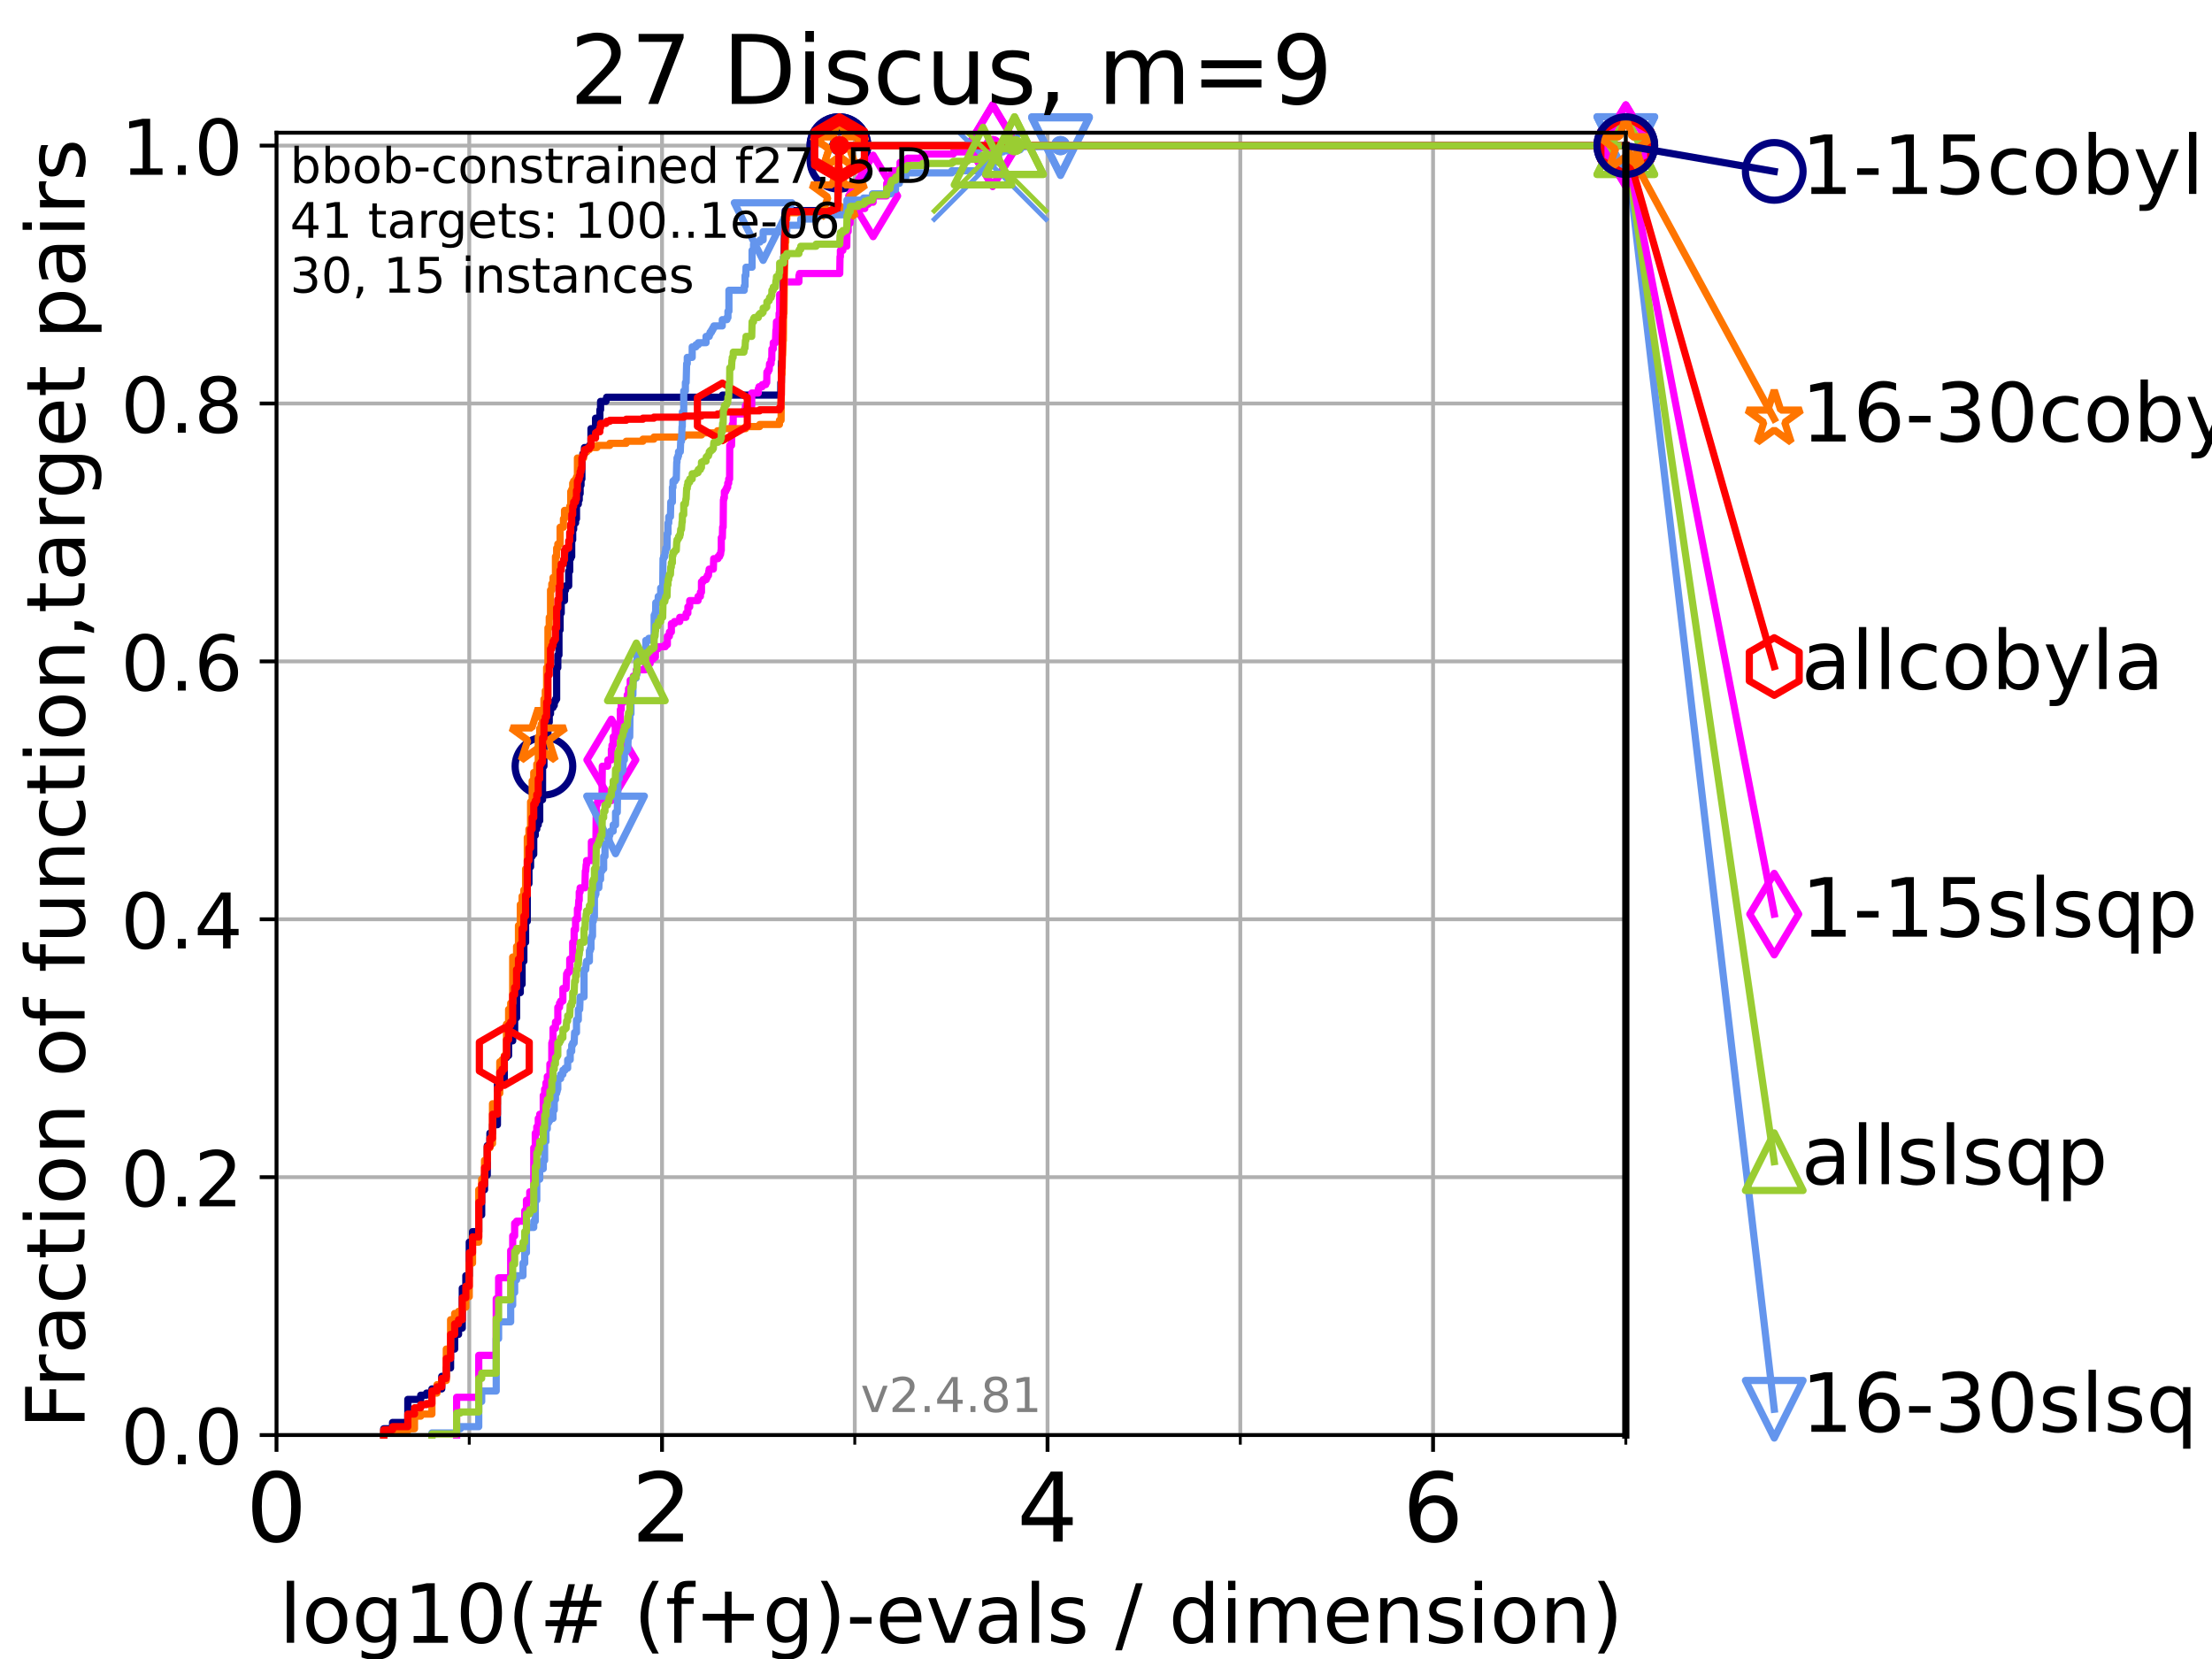 <?xml version="1.0" encoding="utf-8" standalone="no"?>
<!DOCTYPE svg PUBLIC "-//W3C//DTD SVG 1.1//EN"
  "http://www.w3.org/Graphics/SVG/1.1/DTD/svg11.dtd">
<!-- Created with matplotlib (https://matplotlib.org/) -->
<svg height="345.6pt" version="1.1" viewBox="0 0 460.8 345.6" width="460.8pt" xmlns="http://www.w3.org/2000/svg" xmlns:xlink="http://www.w3.org/1999/xlink">
 <defs>
  <style type="text/css">*{stroke-linecap:butt;stroke-linejoin:round;}</style>
 </defs>
 <g id="figure_1">
  <g id="patch_1">
   <path d="M 0 345.6 
L 460.8 345.6 
L 460.8 0 
L 0 0 
z
" style="fill:#ffffff;"/>
  </g>
  <g id="axes_1">
   <g id="patch_2">
    <path d="M 57.6 298.944 
L 338.688 298.944 
L 338.688 27.648 
L 57.6 27.648 
z
" style="fill:#ffffff;"/>
   </g>
   <g id="matplotlib.axis_1">
    <g id="xtick_1">
     <g id="line2d_1">
      <path clip-path="url(#p66c929796b)" d="M 57.6 298.944 
L 57.6 27.648 
" style="fill:none;stroke:#b0b0b0;stroke-linecap:square;stroke-width:0.8;"/>
     </g>
     <g id="line2d_2">
      <defs>
       <path d="M 0 0 
L 0 3.5 
" id="mebedc24134" style="stroke:#000000;stroke-width:0.8;"/>
      </defs>
      <g>
       <use style="stroke:#000000;stroke-width:0.8;" x="57.6" xlink:href="#mebedc24134" y="298.944"/>
      </g>
     </g>
     <g id="text_1">
      <!-- 0 -->
      <g transform="translate(51.237 321.141)scale(0.2 -0.2)">
       <defs>
        <path d="M 31.781 66.406 
Q 24.172 66.406 20.328 58.906 
Q 16.5 51.422 16.5 36.375 
Q 16.5 21.391 20.328 13.891 
Q 24.172 6.391 31.781 6.391 
Q 39.453 6.391 43.281 13.891 
Q 47.125 21.391 47.125 36.375 
Q 47.125 51.422 43.281 58.906 
Q 39.453 66.406 31.781 66.406 
z
M 31.781 74.219 
Q 44.047 74.219 50.516 64.516 
Q 56.984 54.828 56.984 36.375 
Q 56.984 17.969 50.516 8.266 
Q 44.047 -1.422 31.781 -1.422 
Q 19.531 -1.422 13.062 8.266 
Q 6.594 17.969 6.594 36.375 
Q 6.594 54.828 13.062 64.516 
Q 19.531 74.219 31.781 74.219 
z
" id="DejaVuSans-48"/>
       </defs>
       <use xlink:href="#DejaVuSans-48"/>
      </g>
     </g>
    </g>
    <g id="xtick_2">
     <g id="line2d_3">
      <path clip-path="url(#p66c929796b)" d="M 137.911 298.944 
L 137.911 27.648 
" style="fill:none;stroke:#b0b0b0;stroke-linecap:square;stroke-width:0.8;"/>
     </g>
     <g id="line2d_4">
      <g>
       <use style="stroke:#000000;stroke-width:0.8;" x="137.911" xlink:href="#mebedc24134" y="298.944"/>
      </g>
     </g>
     <g id="text_2">
      <!-- 2 -->
      <g transform="translate(131.548 321.141)scale(0.2 -0.2)">
       <defs>
        <path d="M 19.188 8.297 
L 53.609 8.297 
L 53.609 0 
L 7.328 0 
L 7.328 8.297 
Q 12.938 14.109 22.625 23.891 
Q 32.328 33.688 34.812 36.531 
Q 39.547 41.844 41.422 45.531 
Q 43.312 49.219 43.312 52.781 
Q 43.312 58.594 39.234 62.25 
Q 35.156 65.922 28.609 65.922 
Q 23.969 65.922 18.812 64.312 
Q 13.672 62.703 7.812 59.422 
L 7.812 69.391 
Q 13.766 71.781 18.938 73 
Q 24.125 74.219 28.422 74.219 
Q 39.75 74.219 46.484 68.547 
Q 53.219 62.891 53.219 53.422 
Q 53.219 48.922 51.531 44.891 
Q 49.859 40.875 45.406 35.406 
Q 44.188 33.984 37.641 27.219 
Q 31.109 20.453 19.188 8.297 
z
" id="DejaVuSans-50"/>
       </defs>
       <use xlink:href="#DejaVuSans-50"/>
      </g>
     </g>
    </g>
    <g id="xtick_3">
     <g id="line2d_5">
      <path clip-path="url(#p66c929796b)" d="M 218.222 298.944 
L 218.222 27.648 
" style="fill:none;stroke:#b0b0b0;stroke-linecap:square;stroke-width:0.8;"/>
     </g>
     <g id="line2d_6">
      <g>
       <use style="stroke:#000000;stroke-width:0.8;" x="218.222" xlink:href="#mebedc24134" y="298.944"/>
      </g>
     </g>
     <g id="text_3">
      <!-- 4 -->
      <g transform="translate(211.859 321.141)scale(0.2 -0.2)">
       <defs>
        <path d="M 37.797 64.312 
L 12.891 25.391 
L 37.797 25.391 
z
M 35.203 72.906 
L 47.609 72.906 
L 47.609 25.391 
L 58.016 25.391 
L 58.016 17.188 
L 47.609 17.188 
L 47.609 0 
L 37.797 0 
L 37.797 17.188 
L 4.891 17.188 
L 4.891 26.703 
z
" id="DejaVuSans-52"/>
       </defs>
       <use xlink:href="#DejaVuSans-52"/>
      </g>
     </g>
    </g>
    <g id="xtick_4">
     <g id="line2d_7">
      <path clip-path="url(#p66c929796b)" d="M 298.533 298.944 
L 298.533 27.648 
" style="fill:none;stroke:#b0b0b0;stroke-linecap:square;stroke-width:0.8;"/>
     </g>
     <g id="line2d_8">
      <g>
       <use style="stroke:#000000;stroke-width:0.8;" x="298.533" xlink:href="#mebedc24134" y="298.944"/>
      </g>
     </g>
     <g id="text_4">
      <!-- 6 -->
      <g transform="translate(292.17 321.141)scale(0.2 -0.2)">
       <defs>
        <path d="M 33.016 40.375 
Q 26.375 40.375 22.484 35.828 
Q 18.609 31.297 18.609 23.391 
Q 18.609 15.531 22.484 10.953 
Q 26.375 6.391 33.016 6.391 
Q 39.656 6.391 43.531 10.953 
Q 47.406 15.531 47.406 23.391 
Q 47.406 31.297 43.531 35.828 
Q 39.656 40.375 33.016 40.375 
z
M 52.594 71.297 
L 52.594 62.312 
Q 48.875 64.062 45.094 64.984 
Q 41.312 65.922 37.594 65.922 
Q 27.828 65.922 22.672 59.328 
Q 17.531 52.734 16.797 39.406 
Q 19.672 43.656 24.016 45.922 
Q 28.375 48.188 33.594 48.188 
Q 44.578 48.188 50.953 41.516 
Q 57.328 34.859 57.328 23.391 
Q 57.328 12.156 50.688 5.359 
Q 44.047 -1.422 33.016 -1.422 
Q 20.359 -1.422 13.672 8.266 
Q 6.984 17.969 6.984 36.375 
Q 6.984 53.656 15.188 63.938 
Q 23.391 74.219 37.203 74.219 
Q 40.922 74.219 44.703 73.484 
Q 48.484 72.75 52.594 71.297 
z
" id="DejaVuSans-54"/>
       </defs>
       <use xlink:href="#DejaVuSans-54"/>
      </g>
     </g>
    </g>
    <g id="xtick_5">
     <g id="line2d_9">
      <path clip-path="url(#p66c929796b)" d="M 97.755 298.944 
L 97.755 27.648 
" style="fill:none;stroke:#b0b0b0;stroke-linecap:square;stroke-width:0.8;"/>
     </g>
     <g id="line2d_10">
      <defs>
       <path d="M 0 0 
L 0 2 
" id="m5a69e87aa5" style="stroke:#000000;stroke-width:0.6;"/>
      </defs>
      <g>
       <use style="stroke:#000000;stroke-width:0.6;" x="97.755" xlink:href="#m5a69e87aa5" y="298.944"/>
      </g>
     </g>
    </g>
    <g id="xtick_6">
     <g id="line2d_11">
      <path clip-path="url(#p66c929796b)" d="M 178.066 298.944 
L 178.066 27.648 
" style="fill:none;stroke:#b0b0b0;stroke-linecap:square;stroke-width:0.8;"/>
     </g>
     <g id="line2d_12">
      <g>
       <use style="stroke:#000000;stroke-width:0.6;" x="178.066" xlink:href="#m5a69e87aa5" y="298.944"/>
      </g>
     </g>
    </g>
    <g id="xtick_7">
     <g id="line2d_13">
      <path clip-path="url(#p66c929796b)" d="M 258.377 298.944 
L 258.377 27.648 
" style="fill:none;stroke:#b0b0b0;stroke-linecap:square;stroke-width:0.8;"/>
     </g>
     <g id="line2d_14">
      <g>
       <use style="stroke:#000000;stroke-width:0.6;" x="258.377" xlink:href="#m5a69e87aa5" y="298.944"/>
      </g>
     </g>
    </g>
    <g id="xtick_8">
     <g id="line2d_15">
      <path clip-path="url(#p66c929796b)" d="M 338.688 298.944 
L 338.688 27.648 
" style="fill:none;stroke:#b0b0b0;stroke-linecap:square;stroke-width:0.8;"/>
     </g>
     <g id="line2d_16">
      <g>
       <use style="stroke:#000000;stroke-width:0.6;" x="338.688" xlink:href="#m5a69e87aa5" y="298.944"/>
      </g>
     </g>
    </g>
    <g id="text_5">
     <!-- log10(# (f+g)-evals / dimension) -->
     <g transform="translate(58.145 342.218)scale(0.17 -0.17)">
      <defs>
       <path d="M 9.422 75.984 
L 18.406 75.984 
L 18.406 0 
L 9.422 0 
z
" id="DejaVuSans-108"/>
       <path d="M 30.609 48.391 
Q 23.391 48.391 19.188 42.75 
Q 14.984 37.109 14.984 27.297 
Q 14.984 17.484 19.156 11.844 
Q 23.344 6.203 30.609 6.203 
Q 37.797 6.203 41.984 11.859 
Q 46.188 17.531 46.188 27.297 
Q 46.188 37.016 41.984 42.703 
Q 37.797 48.391 30.609 48.391 
z
M 30.609 56 
Q 42.328 56 49.016 48.375 
Q 55.719 40.766 55.719 27.297 
Q 55.719 13.875 49.016 6.219 
Q 42.328 -1.422 30.609 -1.422 
Q 18.844 -1.422 12.172 6.219 
Q 5.516 13.875 5.516 27.297 
Q 5.516 40.766 12.172 48.375 
Q 18.844 56 30.609 56 
z
" id="DejaVuSans-111"/>
       <path d="M 45.406 27.984 
Q 45.406 37.75 41.375 43.109 
Q 37.359 48.484 30.078 48.484 
Q 22.859 48.484 18.828 43.109 
Q 14.797 37.75 14.797 27.984 
Q 14.797 18.266 18.828 12.891 
Q 22.859 7.516 30.078 7.516 
Q 37.359 7.516 41.375 12.891 
Q 45.406 18.266 45.406 27.984 
z
M 54.391 6.781 
Q 54.391 -7.172 48.188 -13.984 
Q 42 -20.797 29.203 -20.797 
Q 24.469 -20.797 20.266 -20.094 
Q 16.062 -19.391 12.109 -17.922 
L 12.109 -9.188 
Q 16.062 -11.328 19.922 -12.344 
Q 23.781 -13.375 27.781 -13.375 
Q 36.625 -13.375 41.016 -8.766 
Q 45.406 -4.156 45.406 5.172 
L 45.406 9.625 
Q 42.625 4.781 38.281 2.391 
Q 33.938 0 27.875 0 
Q 17.828 0 11.672 7.656 
Q 5.516 15.328 5.516 27.984 
Q 5.516 40.672 11.672 48.328 
Q 17.828 56 27.875 56 
Q 33.938 56 38.281 53.609 
Q 42.625 51.219 45.406 46.391 
L 45.406 54.688 
L 54.391 54.688 
z
" id="DejaVuSans-103"/>
       <path d="M 12.406 8.297 
L 28.516 8.297 
L 28.516 63.922 
L 10.984 60.406 
L 10.984 69.391 
L 28.422 72.906 
L 38.281 72.906 
L 38.281 8.297 
L 54.391 8.297 
L 54.391 0 
L 12.406 0 
z
" id="DejaVuSans-49"/>
       <path d="M 31 75.875 
Q 24.469 64.656 21.281 53.656 
Q 18.109 42.672 18.109 31.391 
Q 18.109 20.125 21.312 9.062 
Q 24.516 -2 31 -13.188 
L 23.188 -13.188 
Q 15.875 -1.703 12.234 9.375 
Q 8.594 20.453 8.594 31.391 
Q 8.594 42.281 12.203 53.312 
Q 15.828 64.359 23.188 75.875 
z
" id="DejaVuSans-40"/>
       <path d="M 51.125 44 
L 36.922 44 
L 32.812 27.688 
L 47.125 27.688 
z
M 43.797 71.781 
L 38.719 51.516 
L 52.984 51.516 
L 58.109 71.781 
L 65.922 71.781 
L 60.891 51.516 
L 76.125 51.516 
L 76.125 44 
L 58.984 44 
L 54.984 27.688 
L 70.516 27.688 
L 70.516 20.219 
L 53.078 20.219 
L 48 0 
L 40.188 0 
L 45.219 20.219 
L 30.906 20.219 
L 25.875 0 
L 18.016 0 
L 23.094 20.219 
L 7.719 20.219 
L 7.719 27.688 
L 24.906 27.688 
L 29 44 
L 13.281 44 
L 13.281 51.516 
L 30.906 51.516 
L 35.891 71.781 
z
" id="DejaVuSans-35"/>
       <path id="DejaVuSans-32"/>
       <path d="M 37.109 75.984 
L 37.109 68.5 
L 28.516 68.5 
Q 23.688 68.5 21.797 66.547 
Q 19.922 64.594 19.922 59.516 
L 19.922 54.688 
L 34.719 54.688 
L 34.719 47.703 
L 19.922 47.703 
L 19.922 0 
L 10.891 0 
L 10.891 47.703 
L 2.297 47.703 
L 2.297 54.688 
L 10.891 54.688 
L 10.891 58.5 
Q 10.891 67.625 15.141 71.797 
Q 19.391 75.984 28.609 75.984 
z
" id="DejaVuSans-102"/>
       <path d="M 46 62.703 
L 46 35.5 
L 73.188 35.5 
L 73.188 27.203 
L 46 27.203 
L 46 0 
L 37.797 0 
L 37.797 27.203 
L 10.594 27.203 
L 10.594 35.5 
L 37.797 35.5 
L 37.797 62.703 
z
" id="DejaVuSans-43"/>
       <path d="M 8.016 75.875 
L 15.828 75.875 
Q 23.141 64.359 26.781 53.312 
Q 30.422 42.281 30.422 31.391 
Q 30.422 20.453 26.781 9.375 
Q 23.141 -1.703 15.828 -13.188 
L 8.016 -13.188 
Q 14.5 -2 17.703 9.062 
Q 20.906 20.125 20.906 31.391 
Q 20.906 42.672 17.703 53.656 
Q 14.5 64.656 8.016 75.875 
z
" id="DejaVuSans-41"/>
       <path d="M 4.891 31.391 
L 31.203 31.391 
L 31.203 23.391 
L 4.891 23.391 
z
" id="DejaVuSans-45"/>
       <path d="M 56.203 29.594 
L 56.203 25.203 
L 14.891 25.203 
Q 15.484 15.922 20.484 11.062 
Q 25.484 6.203 34.422 6.203 
Q 39.594 6.203 44.453 7.469 
Q 49.312 8.734 54.109 11.281 
L 54.109 2.781 
Q 49.266 0.734 44.188 -0.344 
Q 39.109 -1.422 33.891 -1.422 
Q 20.797 -1.422 13.156 6.188 
Q 5.516 13.812 5.516 26.812 
Q 5.516 40.234 12.766 48.109 
Q 20.016 56 32.328 56 
Q 43.359 56 49.781 48.891 
Q 56.203 41.797 56.203 29.594 
z
M 47.219 32.234 
Q 47.125 39.594 43.094 43.984 
Q 39.062 48.391 32.422 48.391 
Q 24.906 48.391 20.391 44.141 
Q 15.875 39.891 15.188 32.172 
z
" id="DejaVuSans-101"/>
       <path d="M 2.984 54.688 
L 12.5 54.688 
L 29.594 8.797 
L 46.688 54.688 
L 56.203 54.688 
L 35.688 0 
L 23.484 0 
z
" id="DejaVuSans-118"/>
       <path d="M 34.281 27.484 
Q 23.391 27.484 19.188 25 
Q 14.984 22.516 14.984 16.5 
Q 14.984 11.719 18.141 8.906 
Q 21.297 6.109 26.703 6.109 
Q 34.188 6.109 38.703 11.406 
Q 43.219 16.703 43.219 25.484 
L 43.219 27.484 
z
M 52.203 31.203 
L 52.203 0 
L 43.219 0 
L 43.219 8.297 
Q 40.141 3.328 35.547 0.953 
Q 30.953 -1.422 24.312 -1.422 
Q 15.922 -1.422 10.953 3.297 
Q 6 8.016 6 15.922 
Q 6 25.141 12.172 29.828 
Q 18.359 34.516 30.609 34.516 
L 43.219 34.516 
L 43.219 35.406 
Q 43.219 41.609 39.141 45 
Q 35.062 48.391 27.688 48.391 
Q 23 48.391 18.547 47.266 
Q 14.109 46.141 10.016 43.891 
L 10.016 52.203 
Q 14.938 54.109 19.578 55.047 
Q 24.219 56 28.609 56 
Q 40.484 56 46.344 49.844 
Q 52.203 43.703 52.203 31.203 
z
" id="DejaVuSans-97"/>
       <path d="M 44.281 53.078 
L 44.281 44.578 
Q 40.484 46.531 36.375 47.5 
Q 32.281 48.484 27.875 48.484 
Q 21.188 48.484 17.844 46.438 
Q 14.5 44.391 14.5 40.281 
Q 14.5 37.156 16.891 35.375 
Q 19.281 33.594 26.516 31.984 
L 29.594 31.297 
Q 39.156 29.25 43.188 25.516 
Q 47.219 21.781 47.219 15.094 
Q 47.219 7.469 41.188 3.016 
Q 35.156 -1.422 24.609 -1.422 
Q 20.219 -1.422 15.453 -0.562 
Q 10.688 0.297 5.422 2 
L 5.422 11.281 
Q 10.406 8.688 15.234 7.391 
Q 20.062 6.109 24.812 6.109 
Q 31.156 6.109 34.562 8.281 
Q 37.984 10.453 37.984 14.406 
Q 37.984 18.062 35.516 20.016 
Q 33.062 21.969 24.703 23.781 
L 21.578 24.516 
Q 13.234 26.266 9.516 29.906 
Q 5.812 33.547 5.812 39.891 
Q 5.812 47.609 11.281 51.797 
Q 16.75 56 26.812 56 
Q 31.781 56 36.172 55.266 
Q 40.578 54.547 44.281 53.078 
z
" id="DejaVuSans-115"/>
       <path d="M 25.391 72.906 
L 33.688 72.906 
L 8.297 -9.281 
L 0 -9.281 
z
" id="DejaVuSans-47"/>
       <path d="M 45.406 46.391 
L 45.406 75.984 
L 54.391 75.984 
L 54.391 0 
L 45.406 0 
L 45.406 8.203 
Q 42.578 3.328 38.25 0.953 
Q 33.938 -1.422 27.875 -1.422 
Q 17.969 -1.422 11.734 6.484 
Q 5.516 14.406 5.516 27.297 
Q 5.516 40.188 11.734 48.094 
Q 17.969 56 27.875 56 
Q 33.938 56 38.25 53.625 
Q 42.578 51.266 45.406 46.391 
z
M 14.797 27.297 
Q 14.797 17.391 18.875 11.75 
Q 22.953 6.109 30.078 6.109 
Q 37.203 6.109 41.297 11.75 
Q 45.406 17.391 45.406 27.297 
Q 45.406 37.203 41.297 42.844 
Q 37.203 48.484 30.078 48.484 
Q 22.953 48.484 18.875 42.844 
Q 14.797 37.203 14.797 27.297 
z
" id="DejaVuSans-100"/>
       <path d="M 9.422 54.688 
L 18.406 54.688 
L 18.406 0 
L 9.422 0 
z
M 9.422 75.984 
L 18.406 75.984 
L 18.406 64.594 
L 9.422 64.594 
z
" id="DejaVuSans-105"/>
       <path d="M 52 44.188 
Q 55.375 50.25 60.062 53.125 
Q 64.75 56 71.094 56 
Q 79.641 56 84.281 50.016 
Q 88.922 44.047 88.922 33.016 
L 88.922 0 
L 79.891 0 
L 79.891 32.719 
Q 79.891 40.578 77.094 44.375 
Q 74.312 48.188 68.609 48.188 
Q 61.625 48.188 57.562 43.547 
Q 53.516 38.922 53.516 30.906 
L 53.516 0 
L 44.484 0 
L 44.484 32.719 
Q 44.484 40.625 41.703 44.406 
Q 38.922 48.188 33.109 48.188 
Q 26.219 48.188 22.156 43.531 
Q 18.109 38.875 18.109 30.906 
L 18.109 0 
L 9.078 0 
L 9.078 54.688 
L 18.109 54.688 
L 18.109 46.188 
Q 21.188 51.219 25.484 53.609 
Q 29.781 56 35.688 56 
Q 41.656 56 45.828 52.969 
Q 50 49.953 52 44.188 
z
" id="DejaVuSans-109"/>
       <path d="M 54.891 33.016 
L 54.891 0 
L 45.906 0 
L 45.906 32.719 
Q 45.906 40.484 42.875 44.328 
Q 39.844 48.188 33.797 48.188 
Q 26.516 48.188 22.312 43.547 
Q 18.109 38.922 18.109 30.906 
L 18.109 0 
L 9.078 0 
L 9.078 54.688 
L 18.109 54.688 
L 18.109 46.188 
Q 21.344 51.125 25.703 53.562 
Q 30.078 56 35.797 56 
Q 45.219 56 50.047 50.172 
Q 54.891 44.344 54.891 33.016 
z
" id="DejaVuSans-110"/>
      </defs>
      <use xlink:href="#DejaVuSans-108"/>
      <use x="27.783" xlink:href="#DejaVuSans-111"/>
      <use x="88.965" xlink:href="#DejaVuSans-103"/>
      <use x="152.441" xlink:href="#DejaVuSans-49"/>
      <use x="216.064" xlink:href="#DejaVuSans-48"/>
      <use x="279.688" xlink:href="#DejaVuSans-40"/>
      <use x="318.701" xlink:href="#DejaVuSans-35"/>
      <use x="402.49" xlink:href="#DejaVuSans-32"/>
      <use x="434.277" xlink:href="#DejaVuSans-40"/>
      <use x="473.291" xlink:href="#DejaVuSans-102"/>
      <use x="508.496" xlink:href="#DejaVuSans-43"/>
      <use x="592.285" xlink:href="#DejaVuSans-103"/>
      <use x="655.762" xlink:href="#DejaVuSans-41"/>
      <use x="694.775" xlink:href="#DejaVuSans-45"/>
      <use x="730.859" xlink:href="#DejaVuSans-101"/>
      <use x="792.383" xlink:href="#DejaVuSans-118"/>
      <use x="851.562" xlink:href="#DejaVuSans-97"/>
      <use x="912.842" xlink:href="#DejaVuSans-108"/>
      <use x="940.625" xlink:href="#DejaVuSans-115"/>
      <use x="992.725" xlink:href="#DejaVuSans-32"/>
      <use x="1024.512" xlink:href="#DejaVuSans-47"/>
      <use x="1058.203" xlink:href="#DejaVuSans-32"/>
      <use x="1089.99" xlink:href="#DejaVuSans-100"/>
      <use x="1153.467" xlink:href="#DejaVuSans-105"/>
      <use x="1181.25" xlink:href="#DejaVuSans-109"/>
      <use x="1278.662" xlink:href="#DejaVuSans-101"/>
      <use x="1340.186" xlink:href="#DejaVuSans-110"/>
      <use x="1403.564" xlink:href="#DejaVuSans-115"/>
      <use x="1455.664" xlink:href="#DejaVuSans-105"/>
      <use x="1483.447" xlink:href="#DejaVuSans-111"/>
      <use x="1544.629" xlink:href="#DejaVuSans-110"/>
      <use x="1608.008" xlink:href="#DejaVuSans-41"/>
     </g>
    </g>
   </g>
   <g id="matplotlib.axis_2">
    <g id="ytick_1">
     <g id="line2d_17">
      <path clip-path="url(#p66c929796b)" d="M 57.6 298.944 
L 338.688 298.944 
" style="fill:none;stroke:#b0b0b0;stroke-linecap:square;stroke-width:0.8;"/>
     </g>
     <g id="line2d_18">
      <defs>
       <path d="M 0 0 
L -3.5 0 
" id="m4ef359debf" style="stroke:#000000;stroke-width:0.8;"/>
      </defs>
      <g>
       <use style="stroke:#000000;stroke-width:0.8;" x="57.6" xlink:href="#m4ef359debf" y="298.944"/>
      </g>
     </g>
     <g id="text_6">
      <!-- 0.0 -->
      <g transform="translate(25.155 305.023)scale(0.16 -0.16)">
       <defs>
        <path d="M 10.688 12.406 
L 21 12.406 
L 21 0 
L 10.688 0 
z
" id="DejaVuSans-46"/>
       </defs>
       <use xlink:href="#DejaVuSans-48"/>
       <use x="63.623" xlink:href="#DejaVuSans-46"/>
       <use x="95.41" xlink:href="#DejaVuSans-48"/>
      </g>
     </g>
    </g>
    <g id="ytick_2">
     <g id="line2d_19">
      <path clip-path="url(#p66c929796b)" d="M 57.6 245.222 
L 338.688 245.222 
" style="fill:none;stroke:#b0b0b0;stroke-linecap:square;stroke-width:0.8;"/>
     </g>
     <g id="line2d_20">
      <g>
       <use style="stroke:#000000;stroke-width:0.8;" x="57.6" xlink:href="#m4ef359debf" y="245.222"/>
      </g>
     </g>
     <g id="text_7">
      <!-- 0.2 -->
      <g transform="translate(25.155 251.301)scale(0.16 -0.16)">
       <use xlink:href="#DejaVuSans-48"/>
       <use x="63.623" xlink:href="#DejaVuSans-46"/>
       <use x="95.41" xlink:href="#DejaVuSans-50"/>
      </g>
     </g>
    </g>
    <g id="ytick_3">
     <g id="line2d_21">
      <path clip-path="url(#p66c929796b)" d="M 57.6 191.5 
L 338.688 191.5 
" style="fill:none;stroke:#b0b0b0;stroke-linecap:square;stroke-width:0.8;"/>
     </g>
     <g id="line2d_22">
      <g>
       <use style="stroke:#000000;stroke-width:0.8;" x="57.6" xlink:href="#m4ef359debf" y="191.5"/>
      </g>
     </g>
     <g id="text_8">
      <!-- 0.4 -->
      <g transform="translate(25.155 197.579)scale(0.16 -0.16)">
       <use xlink:href="#DejaVuSans-48"/>
       <use x="63.623" xlink:href="#DejaVuSans-46"/>
       <use x="95.41" xlink:href="#DejaVuSans-52"/>
      </g>
     </g>
    </g>
    <g id="ytick_4">
     <g id="line2d_23">
      <path clip-path="url(#p66c929796b)" d="M 57.6 137.778 
L 338.688 137.778 
" style="fill:none;stroke:#b0b0b0;stroke-linecap:square;stroke-width:0.8;"/>
     </g>
     <g id="line2d_24">
      <g>
       <use style="stroke:#000000;stroke-width:0.8;" x="57.6" xlink:href="#m4ef359debf" y="137.778"/>
      </g>
     </g>
     <g id="text_9">
      <!-- 0.6 -->
      <g transform="translate(25.155 143.857)scale(0.16 -0.16)">
       <use xlink:href="#DejaVuSans-48"/>
       <use x="63.623" xlink:href="#DejaVuSans-46"/>
       <use x="95.41" xlink:href="#DejaVuSans-54"/>
      </g>
     </g>
    </g>
    <g id="ytick_5">
     <g id="line2d_25">
      <path clip-path="url(#p66c929796b)" d="M 57.6 84.056 
L 338.688 84.056 
" style="fill:none;stroke:#b0b0b0;stroke-linecap:square;stroke-width:0.8;"/>
     </g>
     <g id="line2d_26">
      <g>
       <use style="stroke:#000000;stroke-width:0.8;" x="57.6" xlink:href="#m4ef359debf" y="84.056"/>
      </g>
     </g>
     <g id="text_10">
      <!-- 0.8 -->
      <g transform="translate(25.155 90.135)scale(0.16 -0.16)">
       <defs>
        <path d="M 31.781 34.625 
Q 24.75 34.625 20.719 30.859 
Q 16.703 27.094 16.703 20.516 
Q 16.703 13.922 20.719 10.156 
Q 24.75 6.391 31.781 6.391 
Q 38.812 6.391 42.859 10.172 
Q 46.922 13.969 46.922 20.516 
Q 46.922 27.094 42.891 30.859 
Q 38.875 34.625 31.781 34.625 
z
M 21.922 38.812 
Q 15.578 40.375 12.031 44.719 
Q 8.5 49.078 8.5 55.328 
Q 8.5 64.062 14.719 69.141 
Q 20.953 74.219 31.781 74.219 
Q 42.672 74.219 48.875 69.141 
Q 55.078 64.062 55.078 55.328 
Q 55.078 49.078 51.531 44.719 
Q 48 40.375 41.703 38.812 
Q 48.828 37.156 52.797 32.312 
Q 56.781 27.484 56.781 20.516 
Q 56.781 9.906 50.312 4.234 
Q 43.844 -1.422 31.781 -1.422 
Q 19.734 -1.422 13.25 4.234 
Q 6.781 9.906 6.781 20.516 
Q 6.781 27.484 10.781 32.312 
Q 14.797 37.156 21.922 38.812 
z
M 18.312 54.391 
Q 18.312 48.734 21.844 45.562 
Q 25.391 42.391 31.781 42.391 
Q 38.141 42.391 41.719 45.562 
Q 45.312 48.734 45.312 54.391 
Q 45.312 60.062 41.719 63.234 
Q 38.141 66.406 31.781 66.406 
Q 25.391 66.406 21.844 63.234 
Q 18.312 60.062 18.312 54.391 
z
" id="DejaVuSans-56"/>
       </defs>
       <use xlink:href="#DejaVuSans-48"/>
       <use x="63.623" xlink:href="#DejaVuSans-46"/>
       <use x="95.41" xlink:href="#DejaVuSans-56"/>
      </g>
     </g>
    </g>
    <g id="ytick_6">
     <g id="line2d_27">
      <path clip-path="url(#p66c929796b)" d="M 57.6 30.334 
L 338.688 30.334 
" style="fill:none;stroke:#b0b0b0;stroke-linecap:square;stroke-width:0.8;"/>
     </g>
     <g id="line2d_28">
      <g>
       <use style="stroke:#000000;stroke-width:0.8;" x="57.6" xlink:href="#m4ef359debf" y="30.334"/>
      </g>
     </g>
     <g id="text_11">
      <!-- 1.0 -->
      <g transform="translate(25.155 36.413)scale(0.16 -0.16)">
       <use xlink:href="#DejaVuSans-49"/>
       <use x="63.623" xlink:href="#DejaVuSans-46"/>
       <use x="95.41" xlink:href="#DejaVuSans-48"/>
      </g>
     </g>
    </g>
    <g id="text_12">
     <!-- Fraction of function,target pairs -->
     <g transform="translate(17.62 297.681)rotate(-90)scale(0.17 -0.17)">
      <defs>
       <path d="M 9.812 72.906 
L 51.703 72.906 
L 51.703 64.594 
L 19.672 64.594 
L 19.672 43.109 
L 48.578 43.109 
L 48.578 34.812 
L 19.672 34.812 
L 19.672 0 
L 9.812 0 
z
" id="DejaVuSans-70"/>
       <path d="M 41.109 46.297 
Q 39.594 47.172 37.812 47.578 
Q 36.031 48 33.891 48 
Q 26.266 48 22.188 43.047 
Q 18.109 38.094 18.109 28.812 
L 18.109 0 
L 9.078 0 
L 9.078 54.688 
L 18.109 54.688 
L 18.109 46.188 
Q 20.953 51.172 25.484 53.578 
Q 30.031 56 36.531 56 
Q 37.453 56 38.578 55.875 
Q 39.703 55.766 41.062 55.516 
z
" id="DejaVuSans-114"/>
       <path d="M 48.781 52.594 
L 48.781 44.188 
Q 44.969 46.297 41.141 47.344 
Q 37.312 48.391 33.406 48.391 
Q 24.656 48.391 19.812 42.844 
Q 14.984 37.312 14.984 27.297 
Q 14.984 17.281 19.812 11.734 
Q 24.656 6.203 33.406 6.203 
Q 37.312 6.203 41.141 7.25 
Q 44.969 8.297 48.781 10.406 
L 48.781 2.094 
Q 45.016 0.344 40.984 -0.531 
Q 36.969 -1.422 32.422 -1.422 
Q 20.062 -1.422 12.781 6.344 
Q 5.516 14.109 5.516 27.297 
Q 5.516 40.672 12.859 48.328 
Q 20.219 56 33.016 56 
Q 37.156 56 41.109 55.141 
Q 45.062 54.297 48.781 52.594 
z
" id="DejaVuSans-99"/>
       <path d="M 18.312 70.219 
L 18.312 54.688 
L 36.812 54.688 
L 36.812 47.703 
L 18.312 47.703 
L 18.312 18.016 
Q 18.312 11.328 20.141 9.422 
Q 21.969 7.516 27.594 7.516 
L 36.812 7.516 
L 36.812 0 
L 27.594 0 
Q 17.188 0 13.234 3.875 
Q 9.281 7.766 9.281 18.016 
L 9.281 47.703 
L 2.688 47.703 
L 2.688 54.688 
L 9.281 54.688 
L 9.281 70.219 
z
" id="DejaVuSans-116"/>
       <path d="M 8.5 21.578 
L 8.5 54.688 
L 17.484 54.688 
L 17.484 21.922 
Q 17.484 14.156 20.5 10.266 
Q 23.531 6.391 29.594 6.391 
Q 36.859 6.391 41.078 11.031 
Q 45.312 15.672 45.312 23.688 
L 45.312 54.688 
L 54.297 54.688 
L 54.297 0 
L 45.312 0 
L 45.312 8.406 
Q 42.047 3.422 37.719 1 
Q 33.406 -1.422 27.688 -1.422 
Q 18.266 -1.422 13.375 4.438 
Q 8.5 10.297 8.5 21.578 
z
M 31.109 56 
z
" id="DejaVuSans-117"/>
       <path d="M 11.719 12.406 
L 22.016 12.406 
L 22.016 4 
L 14.016 -11.625 
L 7.719 -11.625 
L 11.719 4 
z
" id="DejaVuSans-44"/>
       <path d="M 18.109 8.203 
L 18.109 -20.797 
L 9.078 -20.797 
L 9.078 54.688 
L 18.109 54.688 
L 18.109 46.391 
Q 20.953 51.266 25.266 53.625 
Q 29.594 56 35.594 56 
Q 45.562 56 51.781 48.094 
Q 58.016 40.188 58.016 27.297 
Q 58.016 14.406 51.781 6.484 
Q 45.562 -1.422 35.594 -1.422 
Q 29.594 -1.422 25.266 0.953 
Q 20.953 3.328 18.109 8.203 
z
M 48.688 27.297 
Q 48.688 37.203 44.609 42.844 
Q 40.531 48.484 33.406 48.484 
Q 26.266 48.484 22.188 42.844 
Q 18.109 37.203 18.109 27.297 
Q 18.109 17.391 22.188 11.75 
Q 26.266 6.109 33.406 6.109 
Q 40.531 6.109 44.609 11.75 
Q 48.688 17.391 48.688 27.297 
z
" id="DejaVuSans-112"/>
      </defs>
      <use xlink:href="#DejaVuSans-70"/>
      <use x="50.27" xlink:href="#DejaVuSans-114"/>
      <use x="91.383" xlink:href="#DejaVuSans-97"/>
      <use x="152.662" xlink:href="#DejaVuSans-99"/>
      <use x="207.643" xlink:href="#DejaVuSans-116"/>
      <use x="246.852" xlink:href="#DejaVuSans-105"/>
      <use x="274.635" xlink:href="#DejaVuSans-111"/>
      <use x="335.816" xlink:href="#DejaVuSans-110"/>
      <use x="399.195" xlink:href="#DejaVuSans-32"/>
      <use x="430.982" xlink:href="#DejaVuSans-111"/>
      <use x="492.164" xlink:href="#DejaVuSans-102"/>
      <use x="527.369" xlink:href="#DejaVuSans-32"/>
      <use x="559.156" xlink:href="#DejaVuSans-102"/>
      <use x="594.361" xlink:href="#DejaVuSans-117"/>
      <use x="657.74" xlink:href="#DejaVuSans-110"/>
      <use x="721.119" xlink:href="#DejaVuSans-99"/>
      <use x="776.1" xlink:href="#DejaVuSans-116"/>
      <use x="815.309" xlink:href="#DejaVuSans-105"/>
      <use x="843.092" xlink:href="#DejaVuSans-111"/>
      <use x="904.273" xlink:href="#DejaVuSans-110"/>
      <use x="967.652" xlink:href="#DejaVuSans-44"/>
      <use x="999.439" xlink:href="#DejaVuSans-116"/>
      <use x="1038.648" xlink:href="#DejaVuSans-97"/>
      <use x="1099.928" xlink:href="#DejaVuSans-114"/>
      <use x="1139.291" xlink:href="#DejaVuSans-103"/>
      <use x="1202.768" xlink:href="#DejaVuSans-101"/>
      <use x="1264.291" xlink:href="#DejaVuSans-116"/>
      <use x="1303.5" xlink:href="#DejaVuSans-32"/>
      <use x="1335.287" xlink:href="#DejaVuSans-112"/>
      <use x="1398.764" xlink:href="#DejaVuSans-97"/>
      <use x="1460.043" xlink:href="#DejaVuSans-105"/>
      <use x="1487.826" xlink:href="#DejaVuSans-114"/>
      <use x="1528.939" xlink:href="#DejaVuSans-115"/>
     </g>
    </g>
   </g>
   <g id="line2d_29">
    <defs>
     <path d="M 0 1.5 
C 0.398 1.5 0.779 1.342 1.061 1.061 
C 1.342 0.779 1.5 0.398 1.5 0 
C 1.5 -0.398 1.342 -0.779 1.061 -1.061 
C 0.779 -1.342 0.398 -1.5 0 -1.5 
C -0.398 -1.5 -0.779 -1.342 -1.061 -1.061 
C -1.342 -0.779 -1.5 -0.398 -1.5 0 
C -1.5 0.398 -1.342 0.779 -1.061 1.061 
C -0.779 1.342 -0.398 1.5 0 1.5 
z
" id="mbbe4460a6b" style="stroke:#000080;"/>
    </defs>
    <g>
     <use style="fill:#000080;stroke:#000080;" x="174.762" xlink:href="#mbbe4460a6b" y="30.334"/>
     <use style="fill:#000080;stroke:#000080;" x="174.762" xlink:href="#mbbe4460a6b" y="30.334"/>
    </g>
   </g>
   <g id="line2d_30">
    <path d="M 79.939 298.944 
L 79.939 297.634 
L 81.776 297.634 
L 81.776 296.323 
L 84.956 296.323 
L 84.956 291.519 
L 87.644 291.519 
L 87.644 290.645 
L 88.847 290.645 
L 88.847 290.209 
L 89.973 290.209 
L 89.973 289.335 
L 92.027 289.335 
L 92.027 286.715 
L 92.969 286.715 
L 92.969 284.968 
L 93.864 284.968 
L 93.864 281.037 
L 94.715 281.037 
L 94.715 277.979 
L 95.526 277.979 
L 95.526 276.669 
L 96.301 276.669 
L 96.301 268.371 
L 97.044 268.371 
L 97.044 265.75 
L 97.755 265.75 
L 97.755 258.762 
L 98.439 258.762 
L 98.439 256.578 
L 99.732 256.578 
L 99.732 253.084 
L 100.344 253.084 
L 100.344 247.843 
L 100.935 247.843 
L 100.935 244.785 
L 101.507 244.785 
L 101.507 238.671 
L 102.06 238.671 
L 102.06 236.05 
L 102.597 236.05 
L 102.597 234.303 
L 103.623 234.303 
L 103.623 225.568 
L 104.592 225.568 
L 104.592 224.694 
L 105.057 224.694 
L 105.057 220.326 
L 105.51 220.326 
L 105.51 219.89 
L 105.952 219.89 
L 105.952 216.832 
L 106.803 216.832 
L 106.803 215.085 
L 107.213 215.085 
L 107.213 212.028 
L 107.614 212.028 
L 107.614 206.787 
L 108.389 206.787 
L 108.389 205.04 
L 108.764 205.04 
L 108.764 200.235 
L 109.132 200.235 
L 109.132 196.304 
L 109.491 196.304 
L 109.491 191.937 
L 109.843 191.937 
L 109.843 184.075 
L 110.189 184.075 
L 110.189 180.581 
L 110.527 180.581 
L 110.527 178.397 
L 110.86 178.397 
L 110.86 177.96 
L 111.186 177.96 
L 111.186 174.029 
L 111.506 174.029 
L 111.506 172.719 
L 111.82 172.719 
L 111.82 171.846 
L 112.128 171.846 
L 112.128 170.972 
L 112.432 170.972 
L 112.432 166.604 
L 113.023 166.604 
L 113.023 159.616 
L 113.311 159.616 
L 113.311 154.812 
L 113.874 154.812 
L 113.874 153.502 
L 114.148 153.502 
L 114.148 150.444 
L 114.419 150.444 
L 114.419 148.697 
L 114.685 148.697 
L 114.685 147.387 
L 115.206 147.387 
L 115.206 146.95 
L 115.46 146.95 
L 115.46 146.077 
L 115.711 146.077 
L 115.711 145.64 
L 115.959 145.64 
L 115.959 139.088 
L 116.203 139.088 
L 116.203 136.468 
L 116.443 136.468 
L 116.443 131.227 
L 116.68 131.227 
L 116.68 127.732 
L 116.914 127.732 
L 116.914 125.112 
L 117.598 125.112 
L 117.598 122.928 
L 117.821 122.928 
L 117.821 122.055 
L 118.471 122.055 
L 118.471 118.997 
L 118.682 118.997 
L 118.682 116.377 
L 118.891 116.377 
L 118.891 115.94 
L 119.097 115.94 
L 119.097 112.446 
L 119.301 112.446 
L 119.301 110.262 
L 119.503 110.262 
L 119.503 108.952 
L 119.899 108.952 
L 119.899 108.078 
L 120.094 108.078 
L 120.094 105.021 
L 120.477 105.021 
L 120.477 104.147 
L 120.666 104.147 
L 120.666 102.837 
L 120.852 102.837 
L 120.852 101.09 
L 121.037 101.09 
L 121.037 99.78 
L 121.219 99.78 
L 121.219 95.412 
L 121.4 95.412 
L 121.4 94.538 
L 121.756 94.538 
L 121.756 93.228 
L 122.782 93.228 
L 122.782 92.791 
L 123.111 92.791 
L 123.111 89.297 
L 124.063 89.297 
L 124.063 87.113 
L 124.965 87.113 
L 124.965 85.366 
L 125.111 85.366 
L 125.111 83.619 
L 126.236 83.619 
L 126.236 83.183 
L 126.372 83.183 
L 126.372 82.746 
L 150.48 82.746 
L 150.48 82.309 
L 162.645 82.309 
L 162.661 79.688 
L 162.762 79.688 
L 162.813 75.321 
L 162.896 75.321 
L 162.963 63.965 
L 163.012 63.965 
L 163.029 60.908 
L 163.16 60.908 
L 163.259 53.483 
L 163.356 53.483 
L 163.453 45.184 
L 163.501 45.184 
L 163.566 43.874 
L 174.404 43.874 
L 174.482 42.563 
L 174.533 42.563 
L 174.576 36.886 
L 174.703 36.886 
L 174.762 30.334 
L 338.688 30.334 
L 338.688 30.334 
" style="fill:none;stroke:#000080;stroke-linecap:square;stroke-width:1.5;"/>
   </g>
   <g id="line2d_31">
    <defs>
     <path d="M 0 6 
C 1.591 6 3.117 5.368 4.243 4.243 
C 5.368 3.117 6 1.591 6 0 
C 6 -1.591 5.368 -3.117 4.243 -4.243 
C 3.117 -5.368 1.591 -6 0 -6 
C -1.591 -6 -3.117 -5.368 -4.243 -4.243 
C -5.368 -3.117 -6 -1.591 -6 0 
C -6 1.591 -5.368 3.117 -4.243 4.243 
C -3.117 5.368 -1.591 6 0 6 
z
" id="md4fb1f60ab" style="stroke:#000080;stroke-width:1.5;"/>
    </defs>
    <g>
     <use style="fill-opacity:0;stroke:#000080;stroke-width:1.5;" x="113.311" xlink:href="#md4fb1f60ab" y="159.616"/>
     <use style="fill-opacity:0;stroke:#000080;stroke-width:1.5;" x="174.762" xlink:href="#md4fb1f60ab" y="33.391"/>
     <use style="fill-opacity:0;stroke:#000080;stroke-width:1.5;" x="174.762" xlink:href="#md4fb1f60ab" y="30.334"/>
     <use style="fill-opacity:0;stroke:#000080;stroke-width:1.5;" x="174.762" xlink:href="#md4fb1f60ab" y="30.334"/>
     <use style="fill-opacity:0;stroke:#000080;stroke-width:1.5;" x="338.688" xlink:href="#md4fb1f60ab" y="30.334"/>
    </g>
   </g>
   <g id="line2d_32">
    <path style="fill:none;stroke:#000080;stroke-linecap:square;stroke-width:1.5;"/>
    <g/>
   </g>
   <g id="line2d_33">
    <defs>
     <path d="M 0 1.5 
C 0.398 1.5 0.779 1.342 1.061 1.061 
C 1.342 0.779 1.5 0.398 1.5 0 
C 1.5 -0.398 1.342 -0.779 1.061 -1.061 
C 0.779 -1.342 0.398 -1.5 0 -1.5 
C -0.398 -1.5 -0.779 -1.342 -1.061 -1.061 
C -1.342 -0.779 -1.5 -0.398 -1.5 0 
C -1.5 0.398 -1.342 0.779 -1.061 1.061 
C -0.779 1.342 -0.398 1.5 0 1.5 
z
" id="m24740cd4fa" style="stroke:#ff00ff;"/>
    </defs>
    <g>
     <use style="fill:#ff00ff;stroke:#ff00ff;" x="206.792" xlink:href="#m24740cd4fa" y="30.334"/>
     <use style="fill:#ff00ff;stroke:#ff00ff;" x="206.792" xlink:href="#m24740cd4fa" y="30.334"/>
    </g>
   </g>
   <g id="line2d_34">
    <path d="M 95.125 298.944 
L 95.125 291.082 
L 99.732 291.082 
L 99.732 282.347 
L 103.372 282.347 
L 103.372 270.554 
L 103.871 270.554 
L 103.871 266.187 
L 106.383 266.187 
L 106.383 260.509 
L 106.803 260.509 
L 106.803 257.451 
L 107.213 257.451 
L 107.213 254.831 
L 107.614 254.831 
L 107.614 254.394 
L 109.312 254.394 
L 109.312 252.21 
L 109.668 252.21 
L 109.668 250.026 
L 110.359 250.026 
L 110.359 248.279 
L 111.186 248.279 
L 111.186 239.107 
L 111.506 239.107 
L 111.506 236.05 
L 111.82 236.05 
L 111.82 234.74 
L 112.128 234.74 
L 112.128 232.993 
L 112.432 232.993 
L 112.432 232.119 
L 113.168 232.119 
L 113.168 228.188 
L 113.454 228.188 
L 113.454 226.878 
L 113.735 226.878 
L 113.735 225.568 
L 114.012 225.568 
L 114.012 224.257 
L 114.552 224.257 
L 114.552 221.637 
L 114.947 221.637 
L 114.947 217.269 
L 115.077 217.269 
L 115.077 216.832 
L 115.206 216.832 
L 115.206 214.212 
L 115.711 214.212 
L 115.711 212.901 
L 116.203 212.901 
L 116.203 209.844 
L 116.562 209.844 
L 116.562 208.971 
L 116.798 208.971 
L 116.798 208.534 
L 117.26 208.534 
L 117.26 205.913 
L 117.931 205.913 
L 118.04 202.856 
L 118.257 202.856 
L 118.257 202.419 
L 118.682 202.419 
L 118.682 199.799 
L 119.301 199.799 
L 119.301 196.304 
L 119.603 196.304 
L 119.603 193.684 
L 119.899 193.684 
L 119.899 191.5 
L 120.287 191.5 
L 120.287 189.316 
L 120.477 189.316 
L 120.572 187.569 
L 120.666 187.569 
L 120.666 185.822 
L 120.852 185.822 
L 120.852 184.949 
L 121.844 184.949 
L 121.931 181.454 
L 122.018 181.454 
L 122.105 180.144 
L 122.191 180.144 
L 122.191 179.271 
L 123.193 179.271 
L 123.193 175.34 
L 124.14 175.34 
L 124.216 167.915 
L 124.293 167.915 
L 124.293 167.478 
L 124.52 167.478 
L 124.52 166.604 
L 125.399 166.604 
L 125.471 159.616 
L 126.574 159.616 
L 126.64 158.306 
L 127.358 158.306 
L 127.358 156.122 
L 127.485 156.122 
L 127.485 155.249 
L 127.737 155.249 
L 127.737 153.502 
L 128.169 153.502 
L 128.169 151.318 
L 129.233 151.318 
L 129.233 147.824 
L 129.405 147.824 
L 129.405 146.513 
L 129.63 146.513 
L 129.63 146.077 
L 130.665 146.077 
L 130.665 144.766 
L 130.927 144.766 
L 130.927 143.456 
L 131.287 143.456 
L 131.287 141.709 
L 131.938 141.709 
L 131.938 140.835 
L 132.565 140.835 
L 132.565 139.525 
L 134.492 139.525 
L 134.492 138.652 
L 135.036 138.652 
L 135.036 138.215 
L 135.442 138.215 
L 135.522 137.341 
L 136.035 137.341 
L 136.035 136.905 
L 136.532 136.905 
L 136.532 135.157 
L 137.09 135.157 
L 137.09 134.721 
L 138.595 134.721 
L 138.595 134.284 
L 139.025 134.284 
L 139.025 132.537 
L 139.446 132.537 
L 139.446 131.663 
L 139.856 131.663 
L 139.856 129.916 
L 140.499 129.916 
L 140.499 129.48 
L 141.606 129.48 
L 141.606 128.606 
L 142.884 128.606 
L 142.937 127.732 
L 143.299 127.732 
L 143.299 126.422 
L 143.679 126.422 
L 143.679 125.112 
L 145.418 125.112 
L 145.418 124.238 
L 145.91 124.238 
L 145.91 123.365 
L 146.129 123.365 
L 146.129 121.181 
L 146.474 121.181 
L 146.474 120.744 
L 147.124 120.744 
L 147.124 120.307 
L 147.348 120.307 
L 147.348 119.871 
L 147.59 119.871 
L 147.65 118.997 
L 147.73 118.997 
L 147.73 118.56 
L 148.602 118.56 
L 148.677 116.377 
L 149.575 116.377 
L 149.575 115.94 
L 149.911 115.94 
L 149.911 115.503 
L 150.103 115.503 
L 150.207 114.63 
L 150.258 114.63 
L 150.258 112.009 
L 150.48 112.009 
L 150.531 109.825 
L 150.649 109.825 
L 150.7 104.147 
L 150.766 104.147 
L 150.766 103.71 
L 150.899 103.71 
L 150.899 102.4 
L 151.179 102.4 
L 151.179 101.963 
L 151.389 101.963 
L 151.389 101.527 
L 151.597 101.527 
L 151.597 100.653 
L 151.803 100.653 
L 151.803 99.78 
L 151.991 99.78 
L 152.022 92.791 
L 152.391 92.791 
L 152.466 89.734 
L 152.512 89.734 
L 152.542 88.424 
L 152.722 88.424 
L 152.752 86.24 
L 154.972 86.24 
L 154.972 85.803 
L 155.09 85.803 
L 155.09 85.366 
L 155.284 85.366 
L 155.284 84.493 
L 156.599 84.493 
L 156.599 81.872 
L 157.965 81.872 
L 157.965 80.999 
L 158.119 80.999 
L 158.119 80.562 
L 158.785 80.562 
L 158.785 80.125 
L 159.517 80.125 
L 159.517 79.688 
L 159.728 79.688 
L 159.758 77.505 
L 160.015 77.505 
L 160.015 77.068 
L 160.24 77.068 
L 160.307 75.758 
L 160.633 75.758 
L 160.633 74.884 
L 160.774 74.884 
L 160.802 72.7 
L 161.082 72.7 
L 161.082 71.39 
L 161.538 71.39 
L 161.636 68.769 
L 161.699 68.769 
L 161.752 67.022 
L 162.286 67.022 
L 162.303 65.275 
L 162.415 65.275 
L 162.415 61.344 
L 163.259 61.344 
L 163.259 58.724 
L 166.433 58.724 
L 166.433 57.413 
L 166.548 57.413 
L 166.548 56.977 
L 174.934 56.977 
L 174.988 53.483 
L 175.067 53.483 
L 175.067 52.172 
L 175.577 52.172 
L 175.577 51.299 
L 176.399 51.299 
L 176.445 48.241 
L 176.688 48.241 
L 176.688 46.494 
L 177.094 46.494 
L 177.135 44.311 
L 178.811 44.311 
L 178.811 43.437 
L 180.167 43.437 
L 180.167 42.563 
L 180.846 42.563 
L 180.846 42.127 
L 181.885 42.127 
L 181.891 40.816 
L 184.685 40.816 
L 184.716 38.196 
L 185.423 38.196 
L 185.467 36.449 
L 185.774 36.449 
L 185.774 35.575 
L 187.336 35.575 
L 187.336 35.139 
L 187.498 35.139 
L 187.498 33.828 
L 189.034 33.828 
L 189.034 32.955 
L 192.201 32.955 
L 192.201 32.081 
L 198.615 32.081 
L 198.615 31.644 
L 201.522 31.644 
L 201.522 30.771 
L 206.792 30.771 
L 206.792 30.334 
L 338.688 30.334 
L 338.688 30.334 
" style="fill:none;stroke:#ff00ff;stroke-linecap:square;stroke-width:1.5;"/>
   </g>
   <g id="line2d_35">
    <defs>
     <path d="M -0 8.485 
L 5.091 0 
L 0 -8.485 
L -5.091 -0 
z
" id="mcc10a1d96f" style="stroke:#ff00ff;stroke-linejoin:miter;stroke-width:1.5;"/>
    </defs>
    <g>
     <use style="fill-opacity:0;stroke:#ff00ff;stroke-linejoin:miter;stroke-width:1.5;" x="127.358" xlink:href="#mcc10a1d96f" y="158.306"/>
     <use style="fill-opacity:0;stroke:#ff00ff;stroke-linejoin:miter;stroke-width:1.5;" x="181.891" xlink:href="#mcc10a1d96f" y="40.816"/>
     <use style="fill-opacity:0;stroke:#ff00ff;stroke-linejoin:miter;stroke-width:1.5;" x="206.792" xlink:href="#mcc10a1d96f" y="30.334"/>
     <use style="fill-opacity:0;stroke:#ff00ff;stroke-linejoin:miter;stroke-width:1.5;" x="206.792" xlink:href="#mcc10a1d96f" y="30.334"/>
     <use style="fill-opacity:0;stroke:#ff00ff;stroke-linejoin:miter;stroke-width:1.5;" x="338.688" xlink:href="#mcc10a1d96f" y="30.334"/>
    </g>
   </g>
   <g id="line2d_36">
    <path style="fill:none;stroke:#ff00ff;stroke-linecap:square;stroke-width:1.5;"/>
    <g/>
   </g>
   <g id="line2d_37">
    <defs>
     <path d="M 0 1.5 
C 0.398 1.5 0.779 1.342 1.061 1.061 
C 1.342 0.779 1.5 0.398 1.5 0 
C 1.5 -0.398 1.342 -0.779 1.061 -1.061 
C 0.779 -1.342 0.398 -1.5 0 -1.5 
C -0.398 -1.5 -0.779 -1.342 -1.061 -1.061 
C -1.342 -0.779 -1.5 -0.398 -1.5 0 
C -1.5 0.398 -1.342 0.779 -1.061 1.061 
C -0.779 1.342 -0.398 1.5 0 1.5 
z
" id="mffd1cc37fa" style="stroke:#ff7500;"/>
    </defs>
    <g>
     <use style="fill:#ff7500;stroke:#ff7500;" x="174.88" xlink:href="#mffd1cc37fa" y="30.334"/>
     <use style="fill:#ff7500;stroke:#ff7500;" x="174.88" xlink:href="#mffd1cc37fa" y="30.334"/>
    </g>
   </g>
   <g id="line2d_38">
    <path d="M 79.939 298.944 
L 79.939 298.07 
L 84.956 298.07 
L 84.956 297.634 
L 86.351 297.634 
L 86.351 295.013 
L 87.644 295.013 
L 87.644 294.576 
L 89.973 294.576 
L 89.973 290.209 
L 91.03 290.209 
L 91.03 288.462 
L 92.027 288.462 
L 92.027 287.588 
L 92.969 287.588 
L 92.969 281.037 
L 93.864 281.037 
L 93.864 274.922 
L 94.715 274.922 
L 94.715 273.612 
L 95.526 273.612 
L 95.526 273.175 
L 96.301 273.175 
L 96.301 272.301 
L 97.044 272.301 
L 97.044 270.118 
L 97.755 270.118 
L 97.755 263.129 
L 98.439 263.129 
L 98.439 258.762 
L 99.732 258.762 
L 99.732 247.843 
L 100.344 247.843 
L 100.344 245.659 
L 100.935 245.659 
L 100.935 241.728 
L 101.507 241.728 
L 101.507 239.107 
L 102.06 239.107 
L 102.06 238.234 
L 102.597 238.234 
L 102.597 229.935 
L 103.623 229.935 
L 103.623 227.751 
L 104.115 227.751 
L 104.115 221.2 
L 104.592 221.2 
L 104.592 220.763 
L 105.057 220.763 
L 105.057 219.89 
L 105.51 219.89 
L 105.51 213.338 
L 105.952 213.338 
L 105.952 210.281 
L 106.383 210.281 
L 106.383 208.971 
L 106.803 208.971 
L 106.803 199.362 
L 107.614 199.362 
L 107.614 197.178 
L 108.006 197.178 
L 108.006 192.81 
L 108.389 192.81 
L 108.389 188.443 
L 108.764 188.443 
L 108.764 186.696 
L 109.132 186.696 
L 109.132 185.385 
L 109.491 185.385 
L 109.491 181.018 
L 109.843 181.018 
L 109.843 174.466 
L 110.189 174.466 
L 110.189 172.719 
L 110.527 172.719 
L 110.527 167.041 
L 110.86 167.041 
L 110.86 162.674 
L 111.186 162.674 
L 111.186 160.927 
L 111.82 160.927 
L 111.82 159.179 
L 112.128 159.179 
L 112.128 153.502 
L 112.432 153.502 
L 112.432 151.755 
L 112.73 151.755 
L 112.73 150.881 
L 113.023 150.881 
L 113.023 147.824 
L 113.311 147.824 
L 113.311 145.64 
L 113.595 145.64 
L 113.595 143.893 
L 113.874 143.893 
L 113.874 139.088 
L 114.148 139.088 
L 114.148 130.79 
L 114.419 130.79 
L 114.419 128.606 
L 114.685 128.606 
L 114.685 122.928 
L 114.947 122.928 
L 114.947 121.618 
L 115.206 121.618 
L 115.206 120.307 
L 115.711 120.307 
L 115.711 115.94 
L 115.959 115.94 
L 115.959 114.193 
L 116.203 114.193 
L 116.203 113.319 
L 116.68 113.319 
L 116.68 109.825 
L 117.373 109.825 
L 117.373 108.078 
L 117.598 108.078 
L 117.598 106.331 
L 118.682 106.331 
L 118.682 105.458 
L 118.891 105.458 
L 118.891 102.4 
L 119.097 102.4 
L 119.097 101.963 
L 119.301 101.963 
L 119.301 100.653 
L 119.503 100.653 
L 119.503 100.216 
L 119.899 100.216 
L 119.899 99.78 
L 120.094 99.78 
L 120.094 99.343 
L 120.287 99.343 
L 120.287 95.412 
L 121.579 95.412 
L 121.579 94.538 
L 121.756 94.538 
L 121.756 94.102 
L 122.277 94.102 
L 122.277 93.665 
L 122.782 93.665 
L 122.782 93.228 
L 124.369 93.228 
L 124.369 92.791 
L 127.035 92.791 
L 127.035 92.355 
L 130.452 92.355 
L 130.452 91.918 
L 133.932 91.918 
L 133.932 91.481 
L 136.228 91.481 
L 136.228 91.044 
L 142.486 91.044 
L 142.486 90.608 
L 146.151 90.608 
L 146.151 90.171 
L 149.468 90.171 
L 149.468 89.734 
L 150.446 89.734 
L 150.446 89.297 
L 155.335 89.297 
L 155.335 88.86 
L 158.261 88.86 
L 158.261 88.424 
L 162.372 88.424 
L 162.372 87.55 
L 162.712 87.55 
L 162.796 77.941 
L 162.913 77.941 
L 163.012 74.011 
L 163.045 74.011 
L 163.144 70.953 
L 163.193 70.953 
L 163.242 65.275 
L 163.324 65.275 
L 163.421 54.793 
L 163.437 54.793 
L 163.518 52.609 
L 163.582 52.609 
L 163.598 50.425 
L 163.693 50.425 
L 163.693 45.621 
L 163.899 45.621 
L 163.899 44.311 
L 172.895 44.311 
L 172.895 43.874 
L 173.477 43.874 
L 173.477 43.437 
L 173.96 43.437 
L 173.96 43 
L 174.576 43 
L 174.652 37.322 
L 174.745 37.322 
L 174.745 32.518 
L 174.88 32.518 
L 174.88 30.334 
L 338.688 30.334 
L 338.688 30.334 
" style="fill:none;stroke:#ff7500;stroke-linecap:square;stroke-width:1.5;"/>
   </g>
   <g id="line2d_39">
    <defs>
     <path d="M 0 -6 
L -1.347 -1.854 
L -5.706 -1.854 
L -2.18 0.708 
L -3.527 4.854 
L -0 2.292 
L 3.527 4.854 
L 2.18 0.708 
L 5.706 -1.854 
L 1.347 -1.854 
z
" id="m3ed8ce30f3" style="stroke:#ff7500;stroke-linejoin:bevel;stroke-width:1.5;"/>
    </defs>
    <g>
     <use style="fill-opacity:0;stroke:#ff7500;stroke-linejoin:bevel;stroke-width:1.5;" x="112.128" xlink:href="#m3ed8ce30f3" y="153.502"/>
     <use style="fill-opacity:0;stroke:#ff7500;stroke-linejoin:bevel;stroke-width:1.5;" x="174.652" xlink:href="#m3ed8ce30f3" y="40.38"/>
     <use style="fill-opacity:0;stroke:#ff7500;stroke-linejoin:bevel;stroke-width:1.5;" x="174.88" xlink:href="#m3ed8ce30f3" y="30.334"/>
     <use style="fill-opacity:0;stroke:#ff7500;stroke-linejoin:bevel;stroke-width:1.5;" x="174.88" xlink:href="#m3ed8ce30f3" y="30.334"/>
     <use style="fill-opacity:0;stroke:#ff7500;stroke-linejoin:bevel;stroke-width:1.5;" x="338.688" xlink:href="#m3ed8ce30f3" y="30.334"/>
    </g>
   </g>
   <g id="line2d_40">
    <path style="fill:none;stroke:#ff7500;stroke-linecap:square;stroke-width:1.5;"/>
    <g/>
   </g>
   <g id="line2d_41">
    <defs>
     <path d="M 0 1.5 
C 0.398 1.5 0.779 1.342 1.061 1.061 
C 1.342 0.779 1.5 0.398 1.5 0 
C 1.5 -0.398 1.342 -0.779 1.061 -1.061 
C 0.779 -1.342 0.398 -1.5 0 -1.5 
C -0.398 -1.5 -0.779 -1.342 -1.061 -1.061 
C -1.342 -0.779 -1.5 -0.398 -1.5 0 
C -1.5 0.398 -1.342 0.779 -1.061 1.061 
C -0.779 1.342 -0.398 1.5 0 1.5 
z
" id="m55f54348ee" style="stroke:#6495ed;"/>
    </defs>
    <g>
     <use style="fill:#6495ed;stroke:#6495ed;" x="220.925" xlink:href="#m55f54348ee" y="30.334"/>
     <use style="fill:#6495ed;stroke:#6495ed;" x="220.925" xlink:href="#m55f54348ee" y="30.334"/>
    </g>
   </g>
   <g id="line2d_42">
    <path d="M 89.973 298.944 
L 89.973 298.507 
L 95.125 298.507 
L 95.125 297.634 
L 95.918 297.634 
L 95.918 297.197 
L 99.732 297.197 
L 99.732 291.956 
L 100.344 291.956 
L 100.344 289.772 
L 103.372 289.772 
L 103.372 278.853 
L 103.871 278.853 
L 103.871 275.359 
L 106.383 275.359 
L 106.383 271.865 
L 106.803 271.865 
L 106.803 269.244 
L 107.213 269.244 
L 107.213 266.623 
L 107.614 266.623 
L 107.614 265.75 
L 108.949 265.75 
L 108.949 263.129 
L 109.312 263.129 
L 109.312 260.946 
L 109.668 260.946 
L 109.668 255.704 
L 111.186 255.704 
L 111.186 254.394 
L 111.506 254.394 
L 111.506 250.026 
L 111.82 250.026 
L 111.82 245.659 
L 112.432 245.659 
L 112.432 243.475 
L 113.168 243.475 
L 113.168 241.728 
L 113.454 241.728 
L 113.454 237.797 
L 113.735 237.797 
L 113.735 235.176 
L 114.012 235.176 
L 114.012 233.866 
L 114.284 233.866 
L 114.284 233.429 
L 114.552 233.429 
L 114.552 232.993 
L 115.206 232.993 
L 115.206 231.246 
L 115.46 231.246 
L 115.46 229.062 
L 115.711 229.062 
L 115.711 227.751 
L 115.959 227.751 
L 115.959 227.315 
L 116.081 227.315 
L 116.081 226.878 
L 116.203 226.878 
L 116.203 224.694 
L 116.798 224.694 
L 116.798 223.821 
L 117.26 223.821 
L 117.26 222.947 
L 117.71 222.947 
L 117.71 222.51 
L 118.257 222.51 
L 118.257 220.763 
L 118.787 220.763 
L 118.787 219.016 
L 119.097 219.016 
L 119.097 217.706 
L 119.301 217.706 
L 119.301 217.269 
L 119.603 217.269 
L 119.702 215.085 
L 120.094 215.085 
L 120.094 212.465 
L 120.477 212.465 
L 120.477 210.281 
L 120.759 210.281 
L 120.852 207.66 
L 121.668 207.66 
L 121.668 201.982 
L 122.018 201.982 
L 122.105 200.672 
L 122.191 200.672 
L 122.191 200.235 
L 122.782 200.235 
L 122.782 198.052 
L 122.948 198.052 
L 122.948 197.615 
L 123.111 197.615 
L 123.111 195.431 
L 123.274 195.431 
L 123.274 194.994 
L 123.434 194.994 
L 123.434 191.937 
L 123.594 191.937 
L 123.594 191.063 
L 123.83 191.063 
L 123.83 186.696 
L 123.985 186.696 
L 123.985 186.259 
L 124.14 186.259 
L 124.14 184.949 
L 124.744 184.949 
L 124.818 183.202 
L 125.111 183.202 
L 125.111 181.454 
L 125.399 181.454 
L 125.399 181.018 
L 125.753 181.018 
L 125.753 178.397 
L 126.031 178.397 
L 126.031 175.777 
L 126.839 175.777 
L 126.905 174.029 
L 127.035 174.029 
L 127.035 173.593 
L 127.165 173.593 
L 127.165 173.156 
L 127.737 173.156 
L 127.737 171.846 
L 128.23 171.846 
L 128.23 169.225 
L 128.591 169.225 
L 128.65 165.294 
L 128.709 165.294 
L 128.709 162.237 
L 129.002 162.237 
L 129.002 160.927 
L 129.461 160.927 
L 129.461 160.49 
L 129.742 160.49 
L 129.853 158.306 
L 130.073 158.306 
L 130.073 156.559 
L 130.452 156.559 
L 130.452 156.122 
L 130.77 156.122 
L 130.875 153.502 
L 131.185 153.502 
L 131.236 148.697 
L 131.44 148.697 
L 131.44 144.766 
L 131.84 144.766 
L 131.889 141.272 
L 132.518 141.272 
L 132.518 140.399 
L 132.707 140.399 
L 132.707 136.468 
L 132.94 136.468 
L 132.94 136.031 
L 133.844 136.031 
L 133.844 135.594 
L 134.535 135.594 
L 134.535 133.41 
L 135.159 133.41 
L 135.159 132.974 
L 136.266 132.974 
L 136.266 128.169 
L 136.457 128.169 
L 136.457 127.732 
L 136.57 127.732 
L 136.608 125.549 
L 137.09 125.549 
L 137.126 124.238 
L 137.63 124.238 
L 137.63 122.491 
L 138.05 122.491 
L 138.119 116.377 
L 138.256 116.377 
L 138.256 115.94 
L 138.494 115.94 
L 138.528 115.066 
L 138.628 115.066 
L 138.695 114.193 
L 138.96 114.193 
L 138.993 111.135 
L 139.156 111.135 
L 139.156 108.952 
L 139.317 108.952 
L 139.317 107.641 
L 139.668 107.641 
L 139.731 104.584 
L 140.073 104.584 
L 140.073 101.527 
L 140.196 101.527 
L 140.196 100.216 
L 140.619 100.216 
L 140.619 99.78 
L 140.886 99.78 
L 140.974 96.285 
L 141.032 96.285 
L 141.032 95.412 
L 141.206 95.412 
L 141.206 94.975 
L 141.35 94.975 
L 141.35 94.102 
L 141.718 94.102 
L 141.802 91.918 
L 141.969 91.918 
L 142.079 88.86 
L 142.134 88.86 
L 142.161 85.803 
L 142.433 85.803 
L 142.433 81.435 
L 142.779 81.435 
L 142.779 79.688 
L 142.937 79.688 
L 143.041 75.758 
L 143.17 75.758 
L 143.17 74.447 
L 144.197 74.447 
L 144.197 72.263 
L 144.959 72.263 
L 144.959 71.827 
L 145.463 71.827 
L 145.463 71.39 
L 147.082 71.39 
L 147.082 70.08 
L 147.75 70.08 
L 147.75 69.643 
L 147.927 69.643 
L 147.927 69.206 
L 148.219 69.206 
L 148.219 68.769 
L 148.469 68.769 
L 148.469 68.333 
L 148.715 68.333 
L 148.715 67.896 
L 150.463 67.896 
L 150.463 66.586 
L 151.438 66.586 
L 151.438 66.149 
L 151.645 66.149 
L 151.645 64.838 
L 151.85 64.838 
L 151.85 60.471 
L 155.038 60.471 
L 155.038 59.597 
L 155.207 59.597 
L 155.207 57.413 
L 155.374 57.413 
L 155.412 55.666 
L 156.67 55.666 
L 156.67 52.172 
L 156.977 52.172 
L 156.977 50.862 
L 157.128 50.862 
L 157.128 50.425 
L 158.326 50.425 
L 158.326 49.988 
L 158.973 49.988 
L 158.973 48.241 
L 163.899 48.241 
L 163.899 46.931 
L 166.809 46.931 
L 166.809 45.621 
L 170.014 45.621 
L 170.014 44.747 
L 176.252 44.747 
L 176.318 43.874 
L 176.425 43.874 
L 176.425 41.69 
L 179.88 41.69 
L 179.88 41.253 
L 181.753 41.253 
L 181.753 40.38 
L 185.585 40.38 
L 185.585 39.506 
L 186.553 39.506 
L 186.58 38.196 
L 187.353 38.196 
L 187.384 36.886 
L 188.704 36.886 
L 188.704 36.012 
L 198.274 36.012 
L 198.274 35.575 
L 204.268 35.575 
L 204.268 34.702 
L 204.785 34.702 
L 204.785 34.483 
L 206.194 34.483 
L 206.194 34.047 
L 206.558 34.047 
L 206.558 33.828 
L 207.486 33.828 
L 207.486 33.61 
L 208.036 33.61 
L 208.036 31.863 
L 208.242 31.863 
L 208.242 31.644 
L 208.945 31.644 
L 208.945 31.426 
L 209.882 31.426 
L 209.882 31.208 
L 212.5 31.208 
L 212.5 30.989 
L 212.691 30.989 
L 212.691 30.552 
L 220.925 30.552 
L 220.925 30.334 
L 338.688 30.334 
L 338.688 30.334 
" style="fill:none;stroke:#6495ed;stroke-linecap:square;stroke-width:1.5;"/>
   </g>
   <g id="line2d_43">
    <defs>
     <path d="M -0 6 
L 6 -6 
L -6 -6 
z
" id="mc8dfd360a5" style="stroke:#6495ed;stroke-linejoin:miter;stroke-width:1.5;"/>
    </defs>
    <g>
     <use style="fill-opacity:0;stroke:#6495ed;stroke-linejoin:miter;stroke-width:1.5;" x="128.23" xlink:href="#mc8dfd360a5" y="171.846"/>
     <use style="fill-opacity:0;stroke:#6495ed;stroke-linejoin:miter;stroke-width:1.5;" x="158.973" xlink:href="#mc8dfd360a5" y="48.241"/>
     <use style="fill-opacity:0;stroke:#6495ed;stroke-linejoin:miter;stroke-width:1.5;" x="220.925" xlink:href="#mc8dfd360a5" y="30.552"/>
     <use style="fill-opacity:0;stroke:#6495ed;stroke-linejoin:miter;stroke-width:1.5;" x="220.925" xlink:href="#mc8dfd360a5" y="30.334"/>
     <use style="fill-opacity:0;stroke:#6495ed;stroke-linejoin:miter;stroke-width:1.5;" x="338.688" xlink:href="#mc8dfd360a5" y="30.334"/>
    </g>
   </g>
   <g id="line2d_44">
    <path style="fill:none;stroke:#6495ed;stroke-linecap:square;stroke-width:1.5;"/>
    <g/>
   </g>
   <g id="line2d_45">
    <path clip-path="url(#p66c929796b)" d="M 206.254 34.047 
" style="fill:none;stroke:#6495ed;stroke-linecap:square;stroke-width:1.5;"/>
    <defs>
     <path d="M -12 12 
L 12 -12 
M -12 -12 
L 12 12 
" id="ma18e4ae2d9" style="stroke:#6495ed;"/>
    </defs>
    <g clip-path="url(#p66c929796b)">
     <use style="fill:#6495ed;stroke:#6495ed;" x="206.254" xlink:href="#ma18e4ae2d9" y="34.047"/>
    </g>
   </g>
   <g id="line2d_46">
    <defs>
     <path d="M 0 1.5 
C 0.398 1.5 0.779 1.342 1.061 1.061 
C 1.342 0.779 1.5 0.398 1.5 0 
C 1.5 -0.398 1.342 -0.779 1.061 -1.061 
C 0.779 -1.342 0.398 -1.5 0 -1.5 
C -0.398 -1.5 -0.779 -1.342 -1.061 -1.061 
C -1.342 -0.779 -1.5 -0.398 -1.5 0 
C -1.5 0.398 -1.342 0.779 -1.061 1.061 
C -0.779 1.342 -0.398 1.5 0 1.5 
z
" id="m23a56ad82d" style="stroke:#ff0000;"/>
    </defs>
    <g>
     <use style="fill:#ff0000;stroke:#ff0000;" x="174.88" xlink:href="#m23a56ad82d" y="30.334"/>
     <use style="fill:#ff0000;stroke:#ff0000;" x="174.88" xlink:href="#m23a56ad82d" y="30.334"/>
    </g>
   </g>
   <g id="line2d_47">
    <path d="M 79.939 298.944 
L 79.939 297.852 
L 81.776 297.852 
L 81.776 297.197 
L 84.956 297.197 
L 84.956 294.576 
L 86.351 294.576 
L 86.351 293.266 
L 87.644 293.266 
L 87.644 292.611 
L 88.847 292.611 
L 88.847 292.393 
L 89.973 292.393 
L 89.973 289.772 
L 91.03 289.772 
L 91.03 288.898 
L 92.027 288.898 
L 92.027 287.151 
L 92.969 287.151 
L 92.969 283.002 
L 93.864 283.002 
L 93.864 277.979 
L 94.715 277.979 
L 94.715 275.796 
L 95.526 275.796 
L 95.526 274.922 
L 96.301 274.922 
L 96.301 270.336 
L 97.044 270.336 
L 97.044 267.934 
L 97.755 267.934 
L 97.755 260.946 
L 98.439 260.946 
L 98.439 257.67 
L 99.732 257.67 
L 99.732 250.463 
L 100.344 250.463 
L 100.344 246.751 
L 100.935 246.751 
L 100.935 243.257 
L 101.507 243.257 
L 101.507 238.889 
L 102.06 238.889 
L 102.06 237.142 
L 102.597 237.142 
L 102.597 232.119 
L 103.623 232.119 
L 103.623 226.66 
L 104.115 226.66 
L 104.115 223.384 
L 104.592 223.384 
L 104.592 222.729 
L 105.057 222.729 
L 105.057 220.108 
L 105.51 220.108 
L 105.51 216.614 
L 105.952 216.614 
L 105.952 213.557 
L 106.383 213.557 
L 106.383 212.901 
L 106.803 212.901 
L 106.803 207.224 
L 107.213 207.224 
L 107.213 205.695 
L 107.614 205.695 
L 107.614 201.982 
L 108.006 201.982 
L 108.006 199.799 
L 108.389 199.799 
L 108.389 196.741 
L 108.764 196.741 
L 108.764 193.465 
L 109.132 193.465 
L 109.132 190.845 
L 109.491 190.845 
L 109.491 186.477 
L 109.843 186.477 
L 109.843 179.271 
L 110.189 179.271 
L 110.189 176.65 
L 110.527 176.65 
L 110.527 172.719 
L 110.86 172.719 
L 110.86 170.317 
L 111.186 170.317 
L 111.186 167.478 
L 111.506 167.478 
L 111.506 166.823 
L 111.82 166.823 
L 111.82 165.513 
L 112.128 165.513 
L 112.128 162.237 
L 112.432 162.237 
L 112.432 159.179 
L 112.73 159.179 
L 112.73 158.743 
L 113.023 158.743 
L 113.023 153.72 
L 113.311 153.72 
L 113.311 150.226 
L 113.595 150.226 
L 113.595 149.352 
L 113.874 149.352 
L 113.874 146.295 
L 114.148 146.295 
L 114.148 140.617 
L 114.419 140.617 
L 114.419 138.652 
L 114.685 138.652 
L 114.685 135.157 
L 114.947 135.157 
L 114.947 134.502 
L 115.206 134.502 
L 115.206 133.629 
L 115.46 133.629 
L 115.46 133.192 
L 115.711 133.192 
L 115.711 130.79 
L 115.959 130.79 
L 115.959 126.641 
L 116.203 126.641 
L 116.203 124.894 
L 116.443 124.894 
L 116.443 122.273 
L 116.68 122.273 
L 116.68 118.779 
L 116.914 118.779 
L 116.914 117.469 
L 117.373 117.469 
L 117.373 116.595 
L 117.598 116.595 
L 117.598 114.63 
L 117.821 114.63 
L 117.821 114.193 
L 118.471 114.193 
L 118.471 112.664 
L 118.682 112.664 
L 118.682 110.917 
L 118.891 110.917 
L 118.891 109.17 
L 119.097 109.17 
L 119.097 107.205 
L 119.301 107.205 
L 119.301 105.458 
L 119.503 105.458 
L 119.503 104.584 
L 119.899 104.584 
L 119.899 103.929 
L 120.094 103.929 
L 120.094 102.182 
L 120.287 102.182 
L 120.287 100.216 
L 120.477 100.216 
L 120.477 99.78 
L 120.666 99.78 
L 120.666 99.124 
L 120.852 99.124 
L 120.852 98.251 
L 121.037 98.251 
L 121.037 97.596 
L 121.219 97.596 
L 121.219 95.412 
L 121.4 95.412 
L 121.4 94.975 
L 121.579 94.975 
L 121.579 94.538 
L 121.756 94.538 
L 121.756 93.665 
L 122.277 93.665 
L 122.277 93.447 
L 122.782 93.447 
L 122.782 93.01 
L 123.111 93.01 
L 123.111 91.263 
L 124.063 91.263 
L 124.063 90.171 
L 124.369 90.171 
L 124.369 89.952 
L 124.965 89.952 
L 124.965 89.079 
L 125.111 89.079 
L 125.111 88.205 
L 126.236 88.205 
L 126.236 87.987 
L 126.372 87.987 
L 126.372 87.769 
L 127.035 87.769 
L 127.035 87.55 
L 130.452 87.55 
L 130.452 87.332 
L 133.932 87.332 
L 133.932 87.113 
L 136.228 87.113 
L 136.228 86.895 
L 142.486 86.895 
L 142.486 86.677 
L 146.151 86.677 
L 146.151 86.458 
L 149.468 86.458 
L 149.468 86.24 
L 150.446 86.24 
L 150.48 85.803 
L 155.335 85.803 
L 155.335 85.585 
L 158.261 85.585 
L 158.261 85.366 
L 162.372 85.366 
L 162.372 84.93 
L 162.645 84.93 
L 162.729 82.309 
L 162.762 82.309 
L 162.813 76.631 
L 162.896 76.631 
L 162.996 69.643 
L 163.012 69.643 
L 163.045 66.149 
L 163.144 66.149 
L 163.242 59.816 
L 163.259 59.816 
L 163.356 55.23 
L 163.372 55.23 
L 163.453 49.77 
L 163.501 49.77 
L 163.598 47.15 
L 163.693 47.15 
L 163.693 44.747 
L 163.899 44.747 
L 163.899 44.092 
L 172.895 44.092 
L 172.895 43.874 
L 173.477 43.874 
L 173.477 43.655 
L 173.96 43.655 
L 173.96 43.437 
L 174.404 43.437 
L 174.482 42.782 
L 174.533 42.782 
L 174.644 38.633 
L 174.652 38.633 
L 174.762 31.426 
L 174.88 31.426 
L 174.88 30.334 
L 338.688 30.334 
L 338.688 30.334 
" style="fill:none;stroke:#ff0000;stroke-linecap:square;stroke-width:1.5;"/>
   </g>
   <g id="line2d_48">
    <defs>
     <path d="M 0 -6 
L -5.196 -3 
L -5.196 3 
L -0 6 
L 5.196 3 
L 5.196 -3 
z
" id="m9e913b9b74" style="stroke:#ff0000;stroke-linejoin:miter;stroke-width:1.5;"/>
    </defs>
    <g>
     <use style="fill-opacity:0;stroke:#ff0000;stroke-linejoin:miter;stroke-width:1.5;" x="105.057" xlink:href="#m9e913b9b74" y="220.108"/>
     <use style="fill-opacity:0;stroke:#ff0000;stroke-linejoin:miter;stroke-width:1.5;" x="150.48" xlink:href="#m9e913b9b74" y="85.803"/>
     <use style="fill-opacity:0;stroke:#ff0000;stroke-linejoin:miter;stroke-width:1.5;" x="174.88" xlink:href="#m9e913b9b74" y="31.426"/>
     <use style="fill-opacity:0;stroke:#ff0000;stroke-linejoin:miter;stroke-width:1.5;" x="174.88" xlink:href="#m9e913b9b74" y="30.334"/>
     <use style="fill-opacity:0;stroke:#ff0000;stroke-linejoin:miter;stroke-width:1.5;" x="338.688" xlink:href="#m9e913b9b74" y="30.334"/>
    </g>
   </g>
   <g id="line2d_49">
    <path style="fill:none;stroke:#ff0000;stroke-linecap:square;stroke-width:1.5;"/>
    <g/>
   </g>
   <g id="line2d_50">
    <defs>
     <path d="M 0 1.5 
C 0.398 1.5 0.779 1.342 1.061 1.061 
C 1.342 0.779 1.5 0.398 1.5 0 
C 1.5 -0.398 1.342 -0.779 1.061 -1.061 
C 0.779 -1.342 0.398 -1.5 0 -1.5 
C -0.398 -1.5 -0.779 -1.342 -1.061 -1.061 
C -1.342 -0.779 -1.5 -0.398 -1.5 0 
C -1.5 0.398 -1.342 0.779 -1.061 1.061 
C -0.779 1.342 -0.398 1.5 0 1.5 
z
" id="me55a2e7c49" style="stroke:#9acd32;"/>
    </defs>
    <g>
     <use style="fill:#9acd32;stroke:#9acd32;" x="211.346" xlink:href="#me55a2e7c49" y="30.334"/>
     <use style="fill:#9acd32;stroke:#9acd32;" x="211.346" xlink:href="#me55a2e7c49" y="30.334"/>
    </g>
   </g>
   <g id="line2d_51">
    <path d="M 89.973 298.944 
L 89.973 298.726 
L 95.125 298.726 
L 95.125 294.358 
L 95.918 294.358 
L 95.918 294.14 
L 99.732 294.14 
L 99.732 287.151 
L 100.344 287.151 
L 100.344 286.059 
L 103.372 286.059 
L 103.372 274.704 
L 103.871 274.704 
L 103.871 270.773 
L 106.383 270.773 
L 106.383 266.187 
L 106.803 266.187 
L 106.803 263.348 
L 107.213 263.348 
L 107.213 260.727 
L 107.614 260.727 
L 107.614 260.072 
L 108.949 260.072 
L 108.949 258.762 
L 109.312 258.762 
L 109.312 256.578 
L 109.668 256.578 
L 109.668 252.865 
L 110.359 252.865 
L 110.359 251.992 
L 111.186 251.992 
L 111.186 246.751 
L 111.506 246.751 
L 111.506 243.038 
L 111.82 243.038 
L 111.82 240.199 
L 112.128 240.199 
L 112.128 239.326 
L 112.432 239.326 
L 112.432 237.797 
L 113.168 237.797 
L 113.168 234.958 
L 113.454 234.958 
L 113.454 232.337 
L 113.735 232.337 
L 113.735 230.372 
L 114.012 230.372 
L 114.012 229.062 
L 114.284 229.062 
L 114.284 228.843 
L 114.552 228.843 
L 114.552 227.315 
L 114.947 227.315 
L 114.947 225.131 
L 115.077 225.131 
L 115.077 224.912 
L 115.206 224.912 
L 115.206 222.729 
L 115.46 222.729 
L 115.46 221.637 
L 115.711 221.637 
L 115.711 220.326 
L 115.959 220.326 
L 115.959 220.108 
L 116.081 220.108 
L 116.081 219.89 
L 116.203 219.89 
L 116.203 217.269 
L 116.562 217.269 
L 116.562 216.832 
L 116.798 216.832 
L 116.798 216.177 
L 117.26 216.177 
L 117.26 214.43 
L 117.71 214.43 
L 117.71 214.212 
L 117.931 214.212 
L 118.04 212.683 
L 118.257 212.683 
L 118.257 211.591 
L 118.682 211.591 
L 118.787 209.407 
L 119.097 209.407 
L 119.097 208.752 
L 119.301 208.752 
L 119.301 206.787 
L 119.603 206.787 
L 119.702 204.385 
L 119.899 204.385 
L 119.899 203.293 
L 120.094 203.293 
L 120.094 201.982 
L 120.287 201.982 
L 120.287 200.89 
L 120.477 200.89 
L 120.572 198.925 
L 120.666 198.925 
L 120.759 197.833 
L 120.852 197.833 
L 120.852 196.304 
L 121.668 196.304 
L 121.668 193.465 
L 121.844 193.465 
L 121.931 191.718 
L 122.018 191.718 
L 122.105 190.408 
L 122.191 190.408 
L 122.191 189.753 
L 122.782 189.753 
L 122.782 188.661 
L 122.948 188.661 
L 122.948 188.443 
L 123.111 188.443 
L 123.193 185.385 
L 123.274 185.385 
L 123.274 185.167 
L 123.434 185.167 
L 123.434 183.638 
L 123.594 183.638 
L 123.594 183.202 
L 123.83 183.202 
L 123.83 181.018 
L 123.985 181.018 
L 123.985 180.799 
L 124.14 180.799 
L 124.216 176.432 
L 124.293 176.432 
L 124.293 176.213 
L 124.52 176.213 
L 124.52 175.777 
L 124.744 175.777 
L 124.818 174.903 
L 125.111 174.903 
L 125.111 174.029 
L 125.399 174.029 
L 125.471 170.317 
L 125.753 170.317 
L 125.753 169.007 
L 126.031 169.007 
L 126.031 167.696 
L 126.574 167.696 
L 126.64 167.041 
L 126.839 167.041 
L 126.905 166.168 
L 127.035 166.168 
L 127.035 165.949 
L 127.165 165.949 
L 127.165 165.731 
L 127.358 165.731 
L 127.358 164.639 
L 127.485 164.639 
L 127.485 164.202 
L 127.737 164.202 
L 127.737 162.674 
L 128.169 162.674 
L 128.23 160.271 
L 128.591 160.271 
L 128.65 158.306 
L 128.709 158.306 
L 128.709 156.777 
L 129.002 156.777 
L 129.002 156.122 
L 129.233 156.122 
L 129.233 154.375 
L 129.405 154.375 
L 129.461 153.502 
L 129.63 153.502 
L 129.63 153.283 
L 129.742 153.283 
L 129.853 152.191 
L 130.073 152.191 
L 130.073 151.318 
L 130.452 151.318 
L 130.452 151.099 
L 130.665 151.099 
L 130.77 149.352 
L 130.875 149.352 
L 130.927 148.479 
L 131.185 148.479 
L 131.287 145.203 
L 131.44 145.203 
L 131.44 143.238 
L 131.84 143.238 
L 131.938 141.054 
L 132.518 141.054 
L 132.565 139.962 
L 132.707 139.962 
L 132.707 137.996 
L 132.94 137.996 
L 132.94 137.778 
L 133.844 137.778 
L 133.844 137.56 
L 134.492 137.56 
L 134.535 136.031 
L 135.036 136.031 
L 135.036 135.813 
L 135.159 135.813 
L 135.159 135.594 
L 135.442 135.594 
L 135.522 135.157 
L 136.035 135.157 
L 136.035 134.939 
L 136.266 134.939 
L 136.266 132.537 
L 136.457 132.537 
L 136.532 131.445 
L 136.57 131.445 
L 136.608 130.353 
L 137.09 130.353 
L 137.126 129.48 
L 137.63 129.48 
L 137.63 128.606 
L 138.05 128.606 
L 138.119 125.549 
L 138.256 125.549 
L 138.256 125.33 
L 138.494 125.33 
L 138.595 124.675 
L 138.628 124.675 
L 138.695 124.238 
L 138.96 124.238 
L 139.025 121.836 
L 139.156 121.836 
L 139.156 120.744 
L 139.317 120.744 
L 139.317 120.089 
L 139.446 120.089 
L 139.446 119.652 
L 139.668 119.652 
L 139.731 118.124 
L 139.856 118.124 
L 139.856 117.25 
L 140.073 117.25 
L 140.073 115.721 
L 140.196 115.721 
L 140.196 115.066 
L 140.499 115.066 
L 140.499 114.848 
L 140.619 114.848 
L 140.619 114.63 
L 140.886 114.63 
L 140.974 112.883 
L 141.032 112.883 
L 141.032 112.446 
L 141.206 112.446 
L 141.206 112.227 
L 141.35 112.227 
L 141.35 111.791 
L 141.606 111.791 
L 141.606 111.354 
L 141.718 111.354 
L 141.802 110.262 
L 141.969 110.262 
L 142.079 108.733 
L 142.134 108.733 
L 142.161 107.205 
L 142.433 107.205 
L 142.433 105.021 
L 142.779 105.021 
L 142.884 103.929 
L 142.937 103.929 
L 143.041 101.745 
L 143.17 101.745 
L 143.17 101.09 
L 143.299 101.09 
L 143.299 100.435 
L 143.679 100.435 
L 143.679 99.78 
L 144.197 99.78 
L 144.197 98.688 
L 144.959 98.688 
L 144.959 98.469 
L 145.418 98.469 
L 145.463 97.814 
L 145.91 97.814 
L 145.91 97.377 
L 146.129 97.377 
L 146.129 96.285 
L 146.474 96.285 
L 146.474 96.067 
L 147.082 96.067 
L 147.124 95.194 
L 147.348 95.194 
L 147.348 94.975 
L 147.59 94.975 
L 147.65 94.538 
L 147.73 94.538 
L 147.75 94.102 
L 147.927 94.102 
L 147.927 93.883 
L 148.219 93.883 
L 148.219 93.665 
L 148.469 93.665 
L 148.469 93.447 
L 148.602 93.447 
L 148.677 92.355 
L 148.715 92.355 
L 148.715 92.136 
L 149.575 92.136 
L 149.575 91.918 
L 149.911 91.918 
L 149.911 91.699 
L 150.103 91.699 
L 150.207 91.263 
L 150.258 91.263 
L 150.258 89.952 
L 150.463 89.952 
L 150.531 88.205 
L 150.649 88.205 
L 150.7 85.366 
L 150.766 85.366 
L 150.766 85.148 
L 150.899 85.148 
L 150.899 84.493 
L 151.179 84.493 
L 151.179 84.274 
L 151.389 84.274 
L 151.438 83.838 
L 151.597 83.838 
L 151.645 82.746 
L 151.803 82.746 
L 151.85 80.125 
L 151.991 80.125 
L 152.022 76.631 
L 152.391 76.631 
L 152.466 75.102 
L 152.512 75.102 
L 152.542 74.447 
L 152.722 74.447 
L 152.752 73.355 
L 154.972 73.355 
L 155.038 72.7 
L 155.09 72.7 
L 155.09 72.482 
L 155.207 72.482 
L 155.284 70.953 
L 155.374 70.953 
L 155.412 70.08 
L 156.599 70.08 
L 156.67 67.022 
L 156.977 67.022 
L 156.977 66.367 
L 157.128 66.367 
L 157.128 66.149 
L 157.965 66.149 
L 157.965 65.712 
L 158.119 65.712 
L 158.119 65.494 
L 158.326 65.494 
L 158.326 65.275 
L 158.785 65.275 
L 158.785 65.057 
L 158.973 65.057 
L 158.973 64.183 
L 159.517 64.183 
L 159.517 63.965 
L 159.728 63.965 
L 159.758 62.873 
L 160.015 62.873 
L 160.015 62.655 
L 160.24 62.655 
L 160.307 61.999 
L 160.633 61.999 
L 160.633 61.563 
L 160.774 61.563 
L 160.802 60.471 
L 161.082 60.471 
L 161.082 59.816 
L 161.538 59.816 
L 161.636 58.505 
L 161.699 58.505 
L 161.752 57.632 
L 162.286 57.632 
L 162.303 56.758 
L 162.415 56.758 
L 162.415 54.793 
L 163.259 54.793 
L 163.259 53.483 
L 163.899 53.483 
L 163.899 52.827 
L 166.433 52.827 
L 166.433 52.172 
L 166.548 52.172 
L 166.548 51.954 
L 166.809 51.954 
L 166.809 51.299 
L 170.014 51.299 
L 170.014 50.862 
L 174.934 50.862 
L 174.988 49.115 
L 175.067 49.115 
L 175.067 48.46 
L 175.577 48.46 
L 175.577 48.023 
L 176.252 48.023 
L 176.318 47.586 
L 176.399 47.586 
L 176.445 44.966 
L 176.688 44.966 
L 176.688 44.092 
L 177.094 44.092 
L 177.135 43 
L 178.811 43 
L 178.811 42.563 
L 179.88 42.563 
L 179.88 42.345 
L 180.167 42.345 
L 180.167 41.908 
L 180.846 41.908 
L 180.846 41.69 
L 181.753 41.69 
L 181.753 41.253 
L 181.885 41.253 
L 181.891 40.598 
L 184.685 40.598 
L 184.716 39.288 
L 185.423 39.288 
L 185.467 38.414 
L 185.585 38.414 
L 185.585 37.977 
L 185.774 37.977 
L 185.774 37.541 
L 186.553 37.541 
L 186.58 36.886 
L 187.336 36.886 
L 187.384 36.012 
L 187.498 36.012 
L 187.498 35.357 
L 188.704 35.357 
L 188.704 34.92 
L 189.034 34.92 
L 189.034 34.483 
L 192.201 34.483 
L 192.201 34.047 
L 198.274 34.047 
L 198.274 33.828 
L 198.615 33.828 
L 198.615 33.61 
L 201.522 33.61 
L 201.522 33.173 
L 204.268 33.173 
L 204.268 32.736 
L 204.506 32.736 
L 204.506 32.518 
L 204.785 32.518 
L 204.785 32.3 
L 206.792 32.3 
L 206.792 32.081 
L 208.036 32.081 
L 208.036 31.208 
L 208.444 31.208 
L 208.444 30.989 
L 210.673 30.989 
L 210.71 30.552 
L 211.346 30.552 
L 211.346 30.334 
L 338.688 30.334 
L 338.688 30.334 
" style="fill:none;stroke:#9acd32;stroke-linecap:square;stroke-width:1.5;"/>
   </g>
   <g id="line2d_52">
    <defs>
     <path d="M 0 -6 
L -6 6 
L 6 6 
z
" id="ma2be808ccd" style="stroke:#9acd32;stroke-linejoin:miter;stroke-width:1.5;"/>
    </defs>
    <g>
     <use style="fill-opacity:0;stroke:#9acd32;stroke-linejoin:miter;stroke-width:1.5;" x="132.565" xlink:href="#ma2be808ccd" y="139.962"/>
     <use style="fill-opacity:0;stroke:#9acd32;stroke-linejoin:miter;stroke-width:1.5;" x="204.785" xlink:href="#ma2be808ccd" y="32.518"/>
     <use style="fill-opacity:0;stroke:#9acd32;stroke-linejoin:miter;stroke-width:1.5;" x="211.346" xlink:href="#ma2be808ccd" y="30.334"/>
     <use style="fill-opacity:0;stroke:#9acd32;stroke-linejoin:miter;stroke-width:1.5;" x="211.346" xlink:href="#ma2be808ccd" y="30.334"/>
     <use style="fill-opacity:0;stroke:#9acd32;stroke-linejoin:miter;stroke-width:1.5;" x="338.688" xlink:href="#ma2be808ccd" y="30.334"/>
    </g>
   </g>
   <g id="line2d_53">
    <path style="fill:none;stroke:#9acd32;stroke-linecap:square;stroke-width:1.5;"/>
    <g/>
   </g>
   <g id="line2d_54">
    <path clip-path="url(#p66c929796b)" d="M 206.254 32.3 
" style="fill:none;stroke:#9acd32;stroke-linecap:square;stroke-width:1.5;"/>
    <defs>
     <path d="M -12 12 
L 12 -12 
M -12 -12 
L 12 12 
" id="mf6733afb16" style="stroke:#9acd32;"/>
    </defs>
    <g clip-path="url(#p66c929796b)">
     <use style="fill:#9acd32;stroke:#9acd32;" x="206.254" xlink:href="#mf6733afb16" y="32.3"/>
    </g>
   </g>
   <g id="line2d_55">
    <path d="M 338.688 30.334 
L 369.608 293.572 
" style="fill:none;stroke:#6495ed;stroke-linecap:square;stroke-width:1.5;"/>
    <g>
     <use style="fill-opacity:0;stroke:#6495ed;stroke-linejoin:miter;stroke-width:1.5;" x="338.688" xlink:href="#mc8dfd360a5" y="30.334"/>
     <use style="fill-opacity:0;stroke:#6495ed;stroke-linejoin:miter;stroke-width:1.5;" x="369.608" xlink:href="#mc8dfd360a5" y="293.572"/>
    </g>
   </g>
   <g id="line2d_56">
    <path d="M 338.688 30.334 
L 369.608 241.999 
" style="fill:none;stroke:#9acd32;stroke-linecap:square;stroke-width:1.5;"/>
    <g>
     <use style="fill-opacity:0;stroke:#9acd32;stroke-linejoin:miter;stroke-width:1.5;" x="338.688" xlink:href="#ma2be808ccd" y="30.334"/>
     <use style="fill-opacity:0;stroke:#9acd32;stroke-linejoin:miter;stroke-width:1.5;" x="369.608" xlink:href="#ma2be808ccd" y="241.999"/>
    </g>
   </g>
   <g id="line2d_57">
    <path d="M 338.688 30.334 
L 369.608 190.426 
" style="fill:none;stroke:#ff00ff;stroke-linecap:square;stroke-width:1.5;"/>
    <g>
     <use style="fill-opacity:0;stroke:#ff00ff;stroke-linejoin:miter;stroke-width:1.5;" x="338.688" xlink:href="#mcc10a1d96f" y="30.334"/>
     <use style="fill-opacity:0;stroke:#ff00ff;stroke-linejoin:miter;stroke-width:1.5;" x="369.608" xlink:href="#mcc10a1d96f" y="190.426"/>
    </g>
   </g>
   <g id="line2d_58">
    <path d="M 338.688 30.334 
L 369.608 138.852 
" style="fill:none;stroke:#ff0000;stroke-linecap:square;stroke-width:1.5;"/>
    <g>
     <use style="fill-opacity:0;stroke:#ff0000;stroke-linejoin:miter;stroke-width:1.5;" x="338.688" xlink:href="#m9e913b9b74" y="30.334"/>
     <use style="fill-opacity:0;stroke:#ff0000;stroke-linejoin:miter;stroke-width:1.5;" x="369.608" xlink:href="#m9e913b9b74" y="138.852"/>
    </g>
   </g>
   <g id="line2d_59">
    <path d="M 338.688 30.334 
L 369.608 87.279 
" style="fill:none;stroke:#ff7500;stroke-linecap:square;stroke-width:1.5;"/>
    <g>
     <use style="fill-opacity:0;stroke:#ff7500;stroke-linejoin:bevel;stroke-width:1.5;" x="338.688" xlink:href="#m3ed8ce30f3" y="30.334"/>
     <use style="fill-opacity:0;stroke:#ff7500;stroke-linejoin:bevel;stroke-width:1.5;" x="369.608" xlink:href="#m3ed8ce30f3" y="87.279"/>
    </g>
   </g>
   <g id="line2d_60">
    <path d="M 338.688 30.334 
L 369.608 35.706 
" style="fill:none;stroke:#000080;stroke-linecap:square;stroke-width:1.5;"/>
    <g>
     <use style="fill-opacity:0;stroke:#000080;stroke-width:1.5;" x="338.688" xlink:href="#md4fb1f60ab" y="30.334"/>
     <use style="fill-opacity:0;stroke:#000080;stroke-width:1.5;" x="369.608" xlink:href="#md4fb1f60ab" y="35.706"/>
    </g>
   </g>
   <g id="line2d_61">
    <path d="M 338.688 298.944 
L 338.688 30.334 
" style="fill:none;stroke:#000000;stroke-linecap:square;stroke-width:1.5;"/>
   </g>
   <g id="patch_3">
    <path d="M 57.6 298.944 
L 57.6 27.648 
" style="fill:none;stroke:#000000;stroke-linecap:square;stroke-linejoin:miter;stroke-width:0.8;"/>
   </g>
   <g id="patch_4">
    <path d="M 338.688 298.944 
L 338.688 27.648 
" style="fill:none;stroke:#000000;stroke-linecap:square;stroke-linejoin:miter;stroke-width:0.8;"/>
   </g>
   <g id="patch_5">
    <path d="M 57.6 298.944 
L 338.688 298.944 
" style="fill:none;stroke:#000000;stroke-linecap:square;stroke-linejoin:miter;stroke-width:0.8;"/>
   </g>
   <g id="patch_6">
    <path d="M 57.6 27.648 
L 338.688 27.648 
" style="fill:none;stroke:#000000;stroke-linecap:square;stroke-linejoin:miter;stroke-width:0.8;"/>
   </g>
   <g id="text_13">
    <!-- 16-30slsq -->
    <g transform="translate(375.229 298.263)scale(0.17 -0.17)">
     <defs>
      <path d="M 40.578 39.312 
Q 47.656 37.797 51.625 33 
Q 55.609 28.219 55.609 21.188 
Q 55.609 10.406 48.188 4.484 
Q 40.766 -1.422 27.094 -1.422 
Q 22.516 -1.422 17.656 -0.516 
Q 12.797 0.391 7.625 2.203 
L 7.625 11.719 
Q 11.719 9.328 16.594 8.109 
Q 21.484 6.891 26.812 6.891 
Q 36.078 6.891 40.938 10.547 
Q 45.797 14.203 45.797 21.188 
Q 45.797 27.641 41.281 31.266 
Q 36.766 34.906 28.719 34.906 
L 20.219 34.906 
L 20.219 43.016 
L 29.109 43.016 
Q 36.375 43.016 40.234 45.922 
Q 44.094 48.828 44.094 54.297 
Q 44.094 59.906 40.109 62.906 
Q 36.141 65.922 28.719 65.922 
Q 24.656 65.922 20.016 65.031 
Q 15.375 64.156 9.812 62.312 
L 9.812 71.094 
Q 15.438 72.656 20.344 73.438 
Q 25.25 74.219 29.594 74.219 
Q 40.828 74.219 47.359 69.109 
Q 53.906 64.016 53.906 55.328 
Q 53.906 49.266 50.438 45.094 
Q 46.969 40.922 40.578 39.312 
z
" id="DejaVuSans-51"/>
      <path d="M 14.797 27.297 
Q 14.797 17.391 18.875 11.75 
Q 22.953 6.109 30.078 6.109 
Q 37.203 6.109 41.297 11.75 
Q 45.406 17.391 45.406 27.297 
Q 45.406 37.203 41.297 42.844 
Q 37.203 48.484 30.078 48.484 
Q 22.953 48.484 18.875 42.844 
Q 14.797 37.203 14.797 27.297 
z
M 45.406 8.203 
Q 42.578 3.328 38.25 0.953 
Q 33.938 -1.422 27.875 -1.422 
Q 17.969 -1.422 11.734 6.484 
Q 5.516 14.406 5.516 27.297 
Q 5.516 40.188 11.734 48.094 
Q 17.969 56 27.875 56 
Q 33.938 56 38.25 53.625 
Q 42.578 51.266 45.406 46.391 
L 45.406 54.688 
L 54.391 54.688 
L 54.391 -20.797 
L 45.406 -20.797 
z
" id="DejaVuSans-113"/>
     </defs>
     <use xlink:href="#DejaVuSans-49"/>
     <use x="63.623" xlink:href="#DejaVuSans-54"/>
     <use x="127.246" xlink:href="#DejaVuSans-45"/>
     <use x="163.33" xlink:href="#DejaVuSans-51"/>
     <use x="226.953" xlink:href="#DejaVuSans-48"/>
     <use x="290.576" xlink:href="#DejaVuSans-115"/>
     <use x="342.676" xlink:href="#DejaVuSans-108"/>
     <use x="370.459" xlink:href="#DejaVuSans-115"/>
     <use x="422.559" xlink:href="#DejaVuSans-113"/>
    </g>
   </g>
   <g id="text_14">
    <!-- allslsqp -->
    <g transform="translate(375.229 246.69)scale(0.17 -0.17)">
     <use xlink:href="#DejaVuSans-97"/>
     <use x="61.279" xlink:href="#DejaVuSans-108"/>
     <use x="89.062" xlink:href="#DejaVuSans-108"/>
     <use x="116.846" xlink:href="#DejaVuSans-115"/>
     <use x="168.945" xlink:href="#DejaVuSans-108"/>
     <use x="196.729" xlink:href="#DejaVuSans-115"/>
     <use x="248.828" xlink:href="#DejaVuSans-113"/>
     <use x="312.305" xlink:href="#DejaVuSans-112"/>
    </g>
   </g>
   <g id="text_15">
    <!-- 1-15slsqp -->
    <g transform="translate(375.229 195.117)scale(0.17 -0.17)">
     <defs>
      <path d="M 10.797 72.906 
L 49.516 72.906 
L 49.516 64.594 
L 19.828 64.594 
L 19.828 46.734 
Q 21.969 47.469 24.109 47.828 
Q 26.266 48.188 28.422 48.188 
Q 40.625 48.188 47.75 41.5 
Q 54.891 34.812 54.891 23.391 
Q 54.891 11.625 47.562 5.094 
Q 40.234 -1.422 26.906 -1.422 
Q 22.312 -1.422 17.547 -0.641 
Q 12.797 0.141 7.719 1.703 
L 7.719 11.625 
Q 12.109 9.234 16.797 8.062 
Q 21.484 6.891 26.703 6.891 
Q 35.156 6.891 40.078 11.328 
Q 45.016 15.766 45.016 23.391 
Q 45.016 31 40.078 35.438 
Q 35.156 39.891 26.703 39.891 
Q 22.75 39.891 18.812 39.016 
Q 14.891 38.141 10.797 36.281 
z
" id="DejaVuSans-53"/>
     </defs>
     <use xlink:href="#DejaVuSans-49"/>
     <use x="63.623" xlink:href="#DejaVuSans-45"/>
     <use x="99.707" xlink:href="#DejaVuSans-49"/>
     <use x="163.33" xlink:href="#DejaVuSans-53"/>
     <use x="226.953" xlink:href="#DejaVuSans-115"/>
     <use x="279.053" xlink:href="#DejaVuSans-108"/>
     <use x="306.836" xlink:href="#DejaVuSans-115"/>
     <use x="358.936" xlink:href="#DejaVuSans-113"/>
     <use x="422.412" xlink:href="#DejaVuSans-112"/>
    </g>
   </g>
   <g id="text_16">
    <!-- allcobyla -->
    <g transform="translate(375.229 143.543)scale(0.17 -0.17)">
     <defs>
      <path d="M 48.688 27.297 
Q 48.688 37.203 44.609 42.844 
Q 40.531 48.484 33.406 48.484 
Q 26.266 48.484 22.188 42.844 
Q 18.109 37.203 18.109 27.297 
Q 18.109 17.391 22.188 11.75 
Q 26.266 6.109 33.406 6.109 
Q 40.531 6.109 44.609 11.75 
Q 48.688 17.391 48.688 27.297 
z
M 18.109 46.391 
Q 20.953 51.266 25.266 53.625 
Q 29.594 56 35.594 56 
Q 45.562 56 51.781 48.094 
Q 58.016 40.188 58.016 27.297 
Q 58.016 14.406 51.781 6.484 
Q 45.562 -1.422 35.594 -1.422 
Q 29.594 -1.422 25.266 0.953 
Q 20.953 3.328 18.109 8.203 
L 18.109 0 
L 9.078 0 
L 9.078 75.984 
L 18.109 75.984 
z
" id="DejaVuSans-98"/>
      <path d="M 32.172 -5.078 
Q 28.375 -14.844 24.75 -17.812 
Q 21.141 -20.797 15.094 -20.797 
L 7.906 -20.797 
L 7.906 -13.281 
L 13.188 -13.281 
Q 16.891 -13.281 18.938 -11.516 
Q 21 -9.766 23.484 -3.219 
L 25.094 0.875 
L 2.984 54.688 
L 12.5 54.688 
L 29.594 11.922 
L 46.688 54.688 
L 56.203 54.688 
z
" id="DejaVuSans-121"/>
     </defs>
     <use xlink:href="#DejaVuSans-97"/>
     <use x="61.279" xlink:href="#DejaVuSans-108"/>
     <use x="89.062" xlink:href="#DejaVuSans-108"/>
     <use x="116.846" xlink:href="#DejaVuSans-99"/>
     <use x="171.826" xlink:href="#DejaVuSans-111"/>
     <use x="233.008" xlink:href="#DejaVuSans-98"/>
     <use x="296.484" xlink:href="#DejaVuSans-121"/>
     <use x="355.664" xlink:href="#DejaVuSans-108"/>
     <use x="383.447" xlink:href="#DejaVuSans-97"/>
    </g>
   </g>
   <g id="text_17">
    <!-- 16-30coby -->
    <g transform="translate(375.229 91.97)scale(0.17 -0.17)">
     <use xlink:href="#DejaVuSans-49"/>
     <use x="63.623" xlink:href="#DejaVuSans-54"/>
     <use x="127.246" xlink:href="#DejaVuSans-45"/>
     <use x="163.33" xlink:href="#DejaVuSans-51"/>
     <use x="226.953" xlink:href="#DejaVuSans-48"/>
     <use x="290.576" xlink:href="#DejaVuSans-99"/>
     <use x="345.557" xlink:href="#DejaVuSans-111"/>
     <use x="406.738" xlink:href="#DejaVuSans-98"/>
     <use x="470.215" xlink:href="#DejaVuSans-121"/>
    </g>
   </g>
   <g id="text_18">
    <!-- 1-15cobyl -->
    <g transform="translate(375.229 40.397)scale(0.17 -0.17)">
     <use xlink:href="#DejaVuSans-49"/>
     <use x="63.623" xlink:href="#DejaVuSans-45"/>
     <use x="99.707" xlink:href="#DejaVuSans-49"/>
     <use x="163.33" xlink:href="#DejaVuSans-53"/>
     <use x="226.953" xlink:href="#DejaVuSans-99"/>
     <use x="281.934" xlink:href="#DejaVuSans-111"/>
     <use x="343.115" xlink:href="#DejaVuSans-98"/>
     <use x="406.592" xlink:href="#DejaVuSans-121"/>
     <use x="465.771" xlink:href="#DejaVuSans-108"/>
    </g>
   </g>
   <g id="text_19">
    <!-- bbob-constrained f27, 5-D -->
    <g transform="translate(60.411 38.111)scale(0.102 -0.102)">
     <defs>
      <path d="M 8.203 72.906 
L 55.078 72.906 
L 55.078 68.703 
L 28.609 0 
L 18.312 0 
L 43.219 64.594 
L 8.203 64.594 
z
" id="DejaVuSans-55"/>
      <path d="M 19.672 64.797 
L 19.672 8.109 
L 31.594 8.109 
Q 46.688 8.109 53.688 14.938 
Q 60.688 21.781 60.688 36.531 
Q 60.688 51.172 53.688 57.984 
Q 46.688 64.797 31.594 64.797 
z
M 9.812 72.906 
L 30.078 72.906 
Q 51.266 72.906 61.172 64.094 
Q 71.094 55.281 71.094 36.531 
Q 71.094 17.672 61.125 8.828 
Q 51.172 0 30.078 0 
L 9.812 0 
z
" id="DejaVuSans-68"/>
     </defs>
     <use xlink:href="#DejaVuSans-98"/>
     <use x="63.477" xlink:href="#DejaVuSans-98"/>
     <use x="126.953" xlink:href="#DejaVuSans-111"/>
     <use x="188.135" xlink:href="#DejaVuSans-98"/>
     <use x="251.611" xlink:href="#DejaVuSans-45"/>
     <use x="287.695" xlink:href="#DejaVuSans-99"/>
     <use x="342.676" xlink:href="#DejaVuSans-111"/>
     <use x="403.857" xlink:href="#DejaVuSans-110"/>
     <use x="467.236" xlink:href="#DejaVuSans-115"/>
     <use x="519.336" xlink:href="#DejaVuSans-116"/>
     <use x="558.545" xlink:href="#DejaVuSans-114"/>
     <use x="599.658" xlink:href="#DejaVuSans-97"/>
     <use x="660.938" xlink:href="#DejaVuSans-105"/>
     <use x="688.721" xlink:href="#DejaVuSans-110"/>
     <use x="752.1" xlink:href="#DejaVuSans-101"/>
     <use x="813.623" xlink:href="#DejaVuSans-100"/>
     <use x="877.1" xlink:href="#DejaVuSans-32"/>
     <use x="908.887" xlink:href="#DejaVuSans-102"/>
     <use x="944.092" xlink:href="#DejaVuSans-50"/>
     <use x="1007.715" xlink:href="#DejaVuSans-55"/>
     <use x="1071.338" xlink:href="#DejaVuSans-44"/>
     <use x="1103.125" xlink:href="#DejaVuSans-32"/>
     <use x="1134.912" xlink:href="#DejaVuSans-53"/>
     <use x="1198.535" xlink:href="#DejaVuSans-45"/>
     <use x="1234.619" xlink:href="#DejaVuSans-68"/>
    </g>
    <!-- 41 targets: 100..1e-06 -->
    <g transform="translate(60.411 49.533)scale(0.102 -0.102)">
     <defs>
      <path d="M 11.719 12.406 
L 22.016 12.406 
L 22.016 0 
L 11.719 0 
z
M 11.719 51.703 
L 22.016 51.703 
L 22.016 39.312 
L 11.719 39.312 
z
" id="DejaVuSans-58"/>
     </defs>
     <use xlink:href="#DejaVuSans-52"/>
     <use x="63.623" xlink:href="#DejaVuSans-49"/>
     <use x="127.246" xlink:href="#DejaVuSans-32"/>
     <use x="159.033" xlink:href="#DejaVuSans-116"/>
     <use x="198.242" xlink:href="#DejaVuSans-97"/>
     <use x="259.521" xlink:href="#DejaVuSans-114"/>
     <use x="298.885" xlink:href="#DejaVuSans-103"/>
     <use x="362.361" xlink:href="#DejaVuSans-101"/>
     <use x="423.885" xlink:href="#DejaVuSans-116"/>
     <use x="463.094" xlink:href="#DejaVuSans-115"/>
     <use x="515.193" xlink:href="#DejaVuSans-58"/>
     <use x="548.885" xlink:href="#DejaVuSans-32"/>
     <use x="580.672" xlink:href="#DejaVuSans-49"/>
     <use x="644.295" xlink:href="#DejaVuSans-48"/>
     <use x="707.918" xlink:href="#DejaVuSans-48"/>
     <use x="771.541" xlink:href="#DejaVuSans-46"/>
     <use x="803.328" xlink:href="#DejaVuSans-46"/>
     <use x="835.115" xlink:href="#DejaVuSans-49"/>
     <use x="898.738" xlink:href="#DejaVuSans-101"/>
     <use x="960.262" xlink:href="#DejaVuSans-45"/>
     <use x="996.346" xlink:href="#DejaVuSans-48"/>
     <use x="1059.969" xlink:href="#DejaVuSans-54"/>
    </g>
    <!-- 30, 15 instances -->
    <g transform="translate(60.411 60.955)scale(0.102 -0.102)">
     <use xlink:href="#DejaVuSans-51"/>
     <use x="63.623" xlink:href="#DejaVuSans-48"/>
     <use x="127.246" xlink:href="#DejaVuSans-44"/>
     <use x="159.033" xlink:href="#DejaVuSans-32"/>
     <use x="190.82" xlink:href="#DejaVuSans-49"/>
     <use x="254.443" xlink:href="#DejaVuSans-53"/>
     <use x="318.066" xlink:href="#DejaVuSans-32"/>
     <use x="349.854" xlink:href="#DejaVuSans-105"/>
     <use x="377.637" xlink:href="#DejaVuSans-110"/>
     <use x="441.016" xlink:href="#DejaVuSans-115"/>
     <use x="493.115" xlink:href="#DejaVuSans-116"/>
     <use x="532.324" xlink:href="#DejaVuSans-97"/>
     <use x="593.604" xlink:href="#DejaVuSans-110"/>
     <use x="656.982" xlink:href="#DejaVuSans-99"/>
     <use x="711.963" xlink:href="#DejaVuSans-101"/>
     <use x="773.486" xlink:href="#DejaVuSans-115"/>
    </g>
   </g>
   <g id="text_20">
    <!-- v2.4.81 -->
    <g style="fill:#808080;" transform="translate(179.281 294.151)scale(0.1 -0.1)">
     <use xlink:href="#DejaVuSans-118"/>
     <use x="59.18" xlink:href="#DejaVuSans-50"/>
     <use x="122.803" xlink:href="#DejaVuSans-46"/>
     <use x="154.59" xlink:href="#DejaVuSans-52"/>
     <use x="218.213" xlink:href="#DejaVuSans-46"/>
     <use x="250" xlink:href="#DejaVuSans-56"/>
     <use x="313.623" xlink:href="#DejaVuSans-49"/>
    </g>
   </g>
   <g id="text_21">
    <!-- 27 Discus, m=9 -->
    <g transform="translate(118.669 21.648)scale(0.2 -0.2)">
     <defs>
      <path d="M 10.594 45.406 
L 73.188 45.406 
L 73.188 37.203 
L 10.594 37.203 
z
M 10.594 25.484 
L 73.188 25.484 
L 73.188 17.188 
L 10.594 17.188 
z
" id="DejaVuSans-61"/>
      <path d="M 10.984 1.516 
L 10.984 10.5 
Q 14.703 8.734 18.5 7.812 
Q 22.312 6.891 25.984 6.891 
Q 35.75 6.891 40.891 13.453 
Q 46.047 20.016 46.781 33.406 
Q 43.953 29.203 39.594 26.953 
Q 35.25 24.703 29.984 24.703 
Q 19.047 24.703 12.672 31.312 
Q 6.297 37.938 6.297 49.422 
Q 6.297 60.641 12.938 67.422 
Q 19.578 74.219 30.609 74.219 
Q 43.266 74.219 49.922 64.516 
Q 56.594 54.828 56.594 36.375 
Q 56.594 19.141 48.406 8.859 
Q 40.234 -1.422 26.422 -1.422 
Q 22.703 -1.422 18.891 -0.688 
Q 15.094 0.047 10.984 1.516 
z
M 30.609 32.422 
Q 37.25 32.422 41.125 36.953 
Q 45.016 41.5 45.016 49.422 
Q 45.016 57.281 41.125 61.844 
Q 37.25 66.406 30.609 66.406 
Q 23.969 66.406 20.094 61.844 
Q 16.219 57.281 16.219 49.422 
Q 16.219 41.5 20.094 36.953 
Q 23.969 32.422 30.609 32.422 
z
" id="DejaVuSans-57"/>
     </defs>
     <use xlink:href="#DejaVuSans-50"/>
     <use x="63.623" xlink:href="#DejaVuSans-55"/>
     <use x="127.246" xlink:href="#DejaVuSans-32"/>
     <use x="159.033" xlink:href="#DejaVuSans-68"/>
     <use x="236.035" xlink:href="#DejaVuSans-105"/>
     <use x="263.818" xlink:href="#DejaVuSans-115"/>
     <use x="315.918" xlink:href="#DejaVuSans-99"/>
     <use x="370.898" xlink:href="#DejaVuSans-117"/>
     <use x="434.277" xlink:href="#DejaVuSans-115"/>
     <use x="486.377" xlink:href="#DejaVuSans-44"/>
     <use x="518.164" xlink:href="#DejaVuSans-32"/>
     <use x="549.951" xlink:href="#DejaVuSans-109"/>
     <use x="647.363" xlink:href="#DejaVuSans-61"/>
     <use x="731.152" xlink:href="#DejaVuSans-57"/>
    </g>
   </g>
  </g>
 </g>
 <defs>
  <clipPath id="p66c929796b">
   <rect height="271.296" width="281.088" x="57.6" y="27.648"/>
  </clipPath>
 </defs>
</svg>
